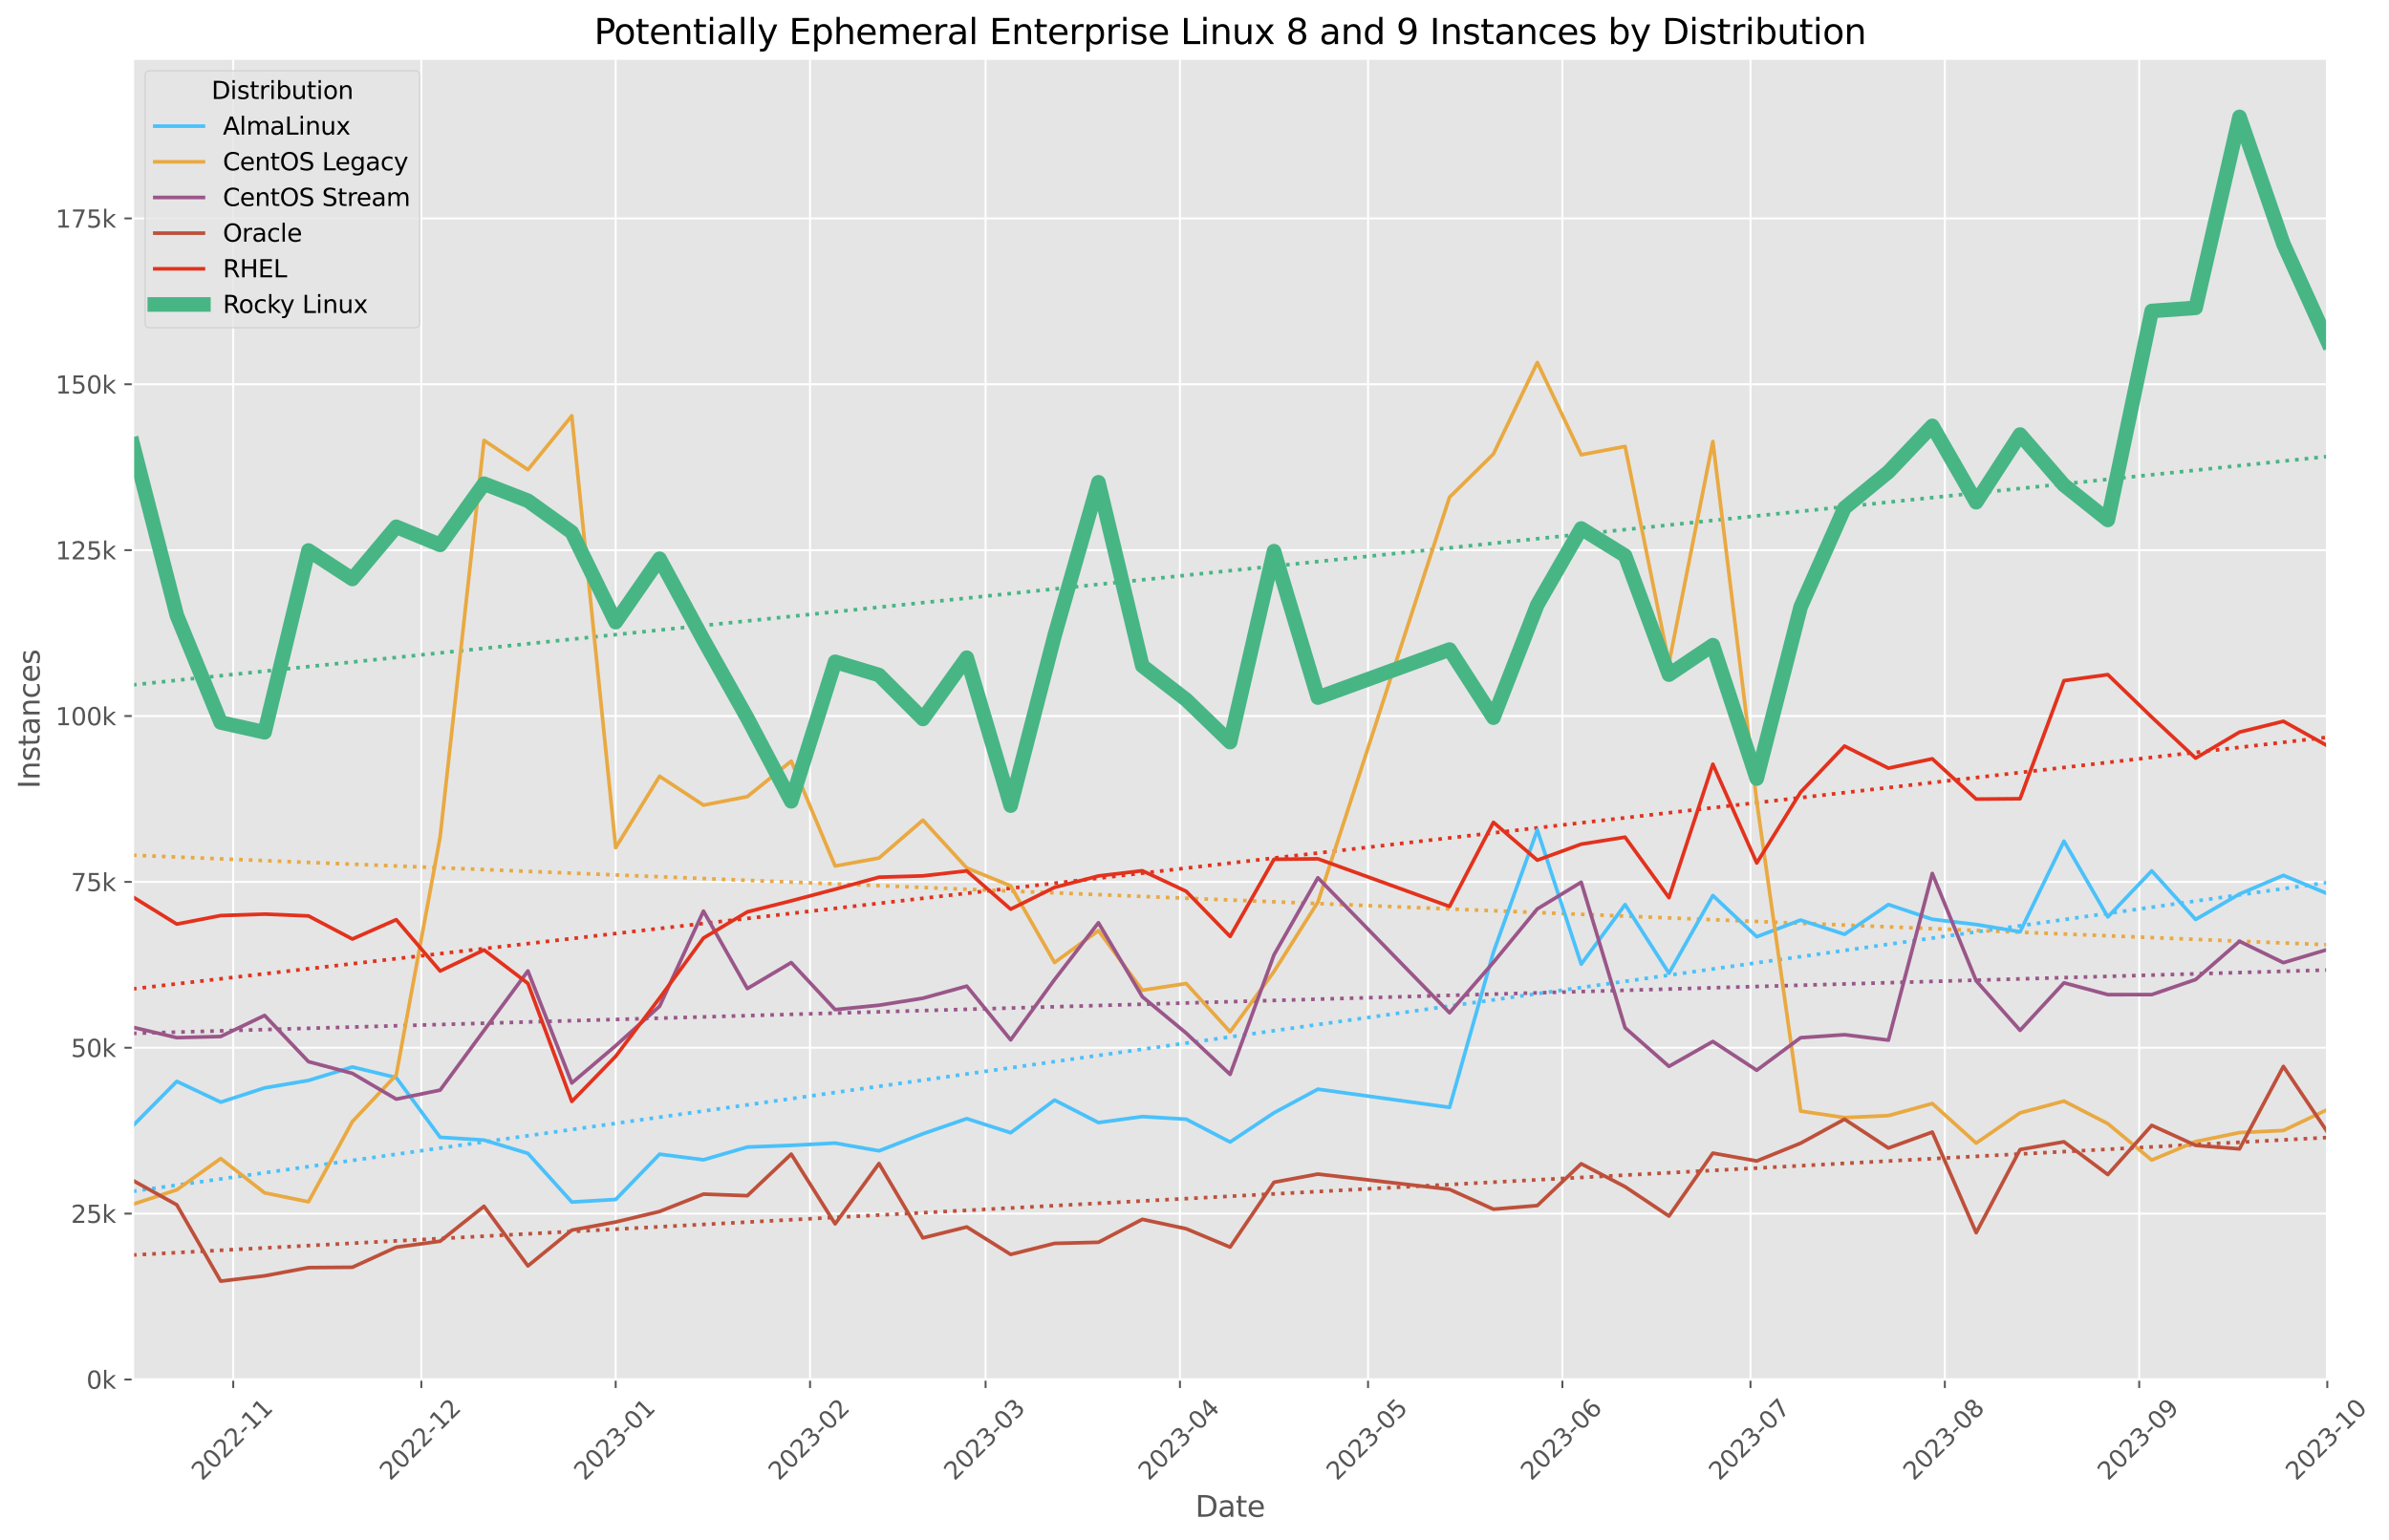 <?xml version="1.0" encoding="utf-8" standalone="no"?>
<!DOCTYPE svg PUBLIC "-//W3C//DTD SVG 1.1//EN"
  "http://www.w3.org/Graphics/SVG/1.1/DTD/svg11.dtd">
<svg xmlns:xlink="http://www.w3.org/1999/xlink" width="982.93pt" height="633.944pt" viewBox="0 0 982.93 633.944" xmlns="http://www.w3.org/2000/svg" version="1.1">
 <defs>
  <style type="text/css">*{stroke-linejoin: round; stroke-linecap: butt}</style>
 </defs>
 <g id="figure_1">
  <g id="patch_1">
   <path d="M 0 633.944 
L 982.93 633.944 
L 982.93 0 
L 0 0 
z
" style="fill: #ffffff"/>
  </g>
  <g id="axes_1">
   <g id="patch_2">
    <path d="M 54.692 567.742 
L 957.536 567.742 
L 957.536 24.142 
L 54.692 24.142 
z
" style="fill: #e5e5e5"/>
   </g>
   <g id="matplotlib.axis_1">
    <g id="xtick_1">
     <g id="line2d_1">
      <path d="M 95.965 567.742 
L 95.965 24.142 
" clip-path="url(#p469d24c48d)" style="fill: none; stroke: #ffffff; stroke-width: 0.8; stroke-linecap: square"/>
     </g>
     <g id="line2d_2">
      <defs>
       <path id="m3d92421f61" d="M 0 0 
L 0 3.5 
" style="stroke: #555555; stroke-width: 0.8"/>
      </defs>
      <g>
       <use xlink:href="#m3d92421f61" x="95.965" y="567.742" style="fill: #555555; stroke: #555555; stroke-width: 0.8"/>
      </g>
     </g>
     <g id="text_1">
      <!-- 2022-11 -->
      <g style="fill: #555555" transform="translate(83.143 609.66)rotate(-45)scale(0.1 -0.1)">
       <defs>
        <path id="DejaVuSans-32" d="M 1228 531 
L 3431 531 
L 3431 0 
L 469 0 
L 469 531 
Q 828 903 1448 1529 
Q 2069 2156 2228 2338 
Q 2531 2678 2651 2914 
Q 2772 3150 2772 3378 
Q 2772 3750 2511 3984 
Q 2250 4219 1831 4219 
Q 1534 4219 1204 4116 
Q 875 4013 500 3803 
L 500 4441 
Q 881 4594 1212 4672 
Q 1544 4750 1819 4750 
Q 2544 4750 2975 4387 
Q 3406 4025 3406 3419 
Q 3406 3131 3298 2873 
Q 3191 2616 2906 2266 
Q 2828 2175 2409 1742 
Q 1991 1309 1228 531 
z
" transform="scale(0.016)"/>
        <path id="DejaVuSans-30" d="M 2034 4250 
Q 1547 4250 1301 3770 
Q 1056 3291 1056 2328 
Q 1056 1369 1301 889 
Q 1547 409 2034 409 
Q 2525 409 2770 889 
Q 3016 1369 3016 2328 
Q 3016 3291 2770 3770 
Q 2525 4250 2034 4250 
z
M 2034 4750 
Q 2819 4750 3233 4129 
Q 3647 3509 3647 2328 
Q 3647 1150 3233 529 
Q 2819 -91 2034 -91 
Q 1250 -91 836 529 
Q 422 1150 422 2328 
Q 422 3509 836 4129 
Q 1250 4750 2034 4750 
z
" transform="scale(0.016)"/>
        <path id="DejaVuSans-2d" d="M 313 2009 
L 1997 2009 
L 1997 1497 
L 313 1497 
L 313 2009 
z
" transform="scale(0.016)"/>
        <path id="DejaVuSans-31" d="M 794 531 
L 1825 531 
L 1825 4091 
L 703 3866 
L 703 4441 
L 1819 4666 
L 2450 4666 
L 2450 531 
L 3481 531 
L 3481 0 
L 794 0 
L 794 531 
z
" transform="scale(0.016)"/>
       </defs>
       <use xlink:href="#DejaVuSans-32"/>
       <use xlink:href="#DejaVuSans-30" x="63.623"/>
       <use xlink:href="#DejaVuSans-32" x="127.246"/>
       <use xlink:href="#DejaVuSans-32" x="190.869"/>
       <use xlink:href="#DejaVuSans-2d" x="254.492"/>
       <use xlink:href="#DejaVuSans-31" x="290.576"/>
       <use xlink:href="#DejaVuSans-31" x="354.199"/>
      </g>
     </g>
    </g>
    <g id="xtick_2">
     <g id="line2d_3">
      <path d="M 173.351 567.742 
L 173.351 24.142 
" clip-path="url(#p469d24c48d)" style="fill: none; stroke: #ffffff; stroke-width: 0.8; stroke-linecap: square"/>
     </g>
     <g id="line2d_4">
      <g>
       <use xlink:href="#m3d92421f61" x="173.351" y="567.742" style="fill: #555555; stroke: #555555; stroke-width: 0.8"/>
      </g>
     </g>
     <g id="text_2">
      <!-- 2022-12 -->
      <g style="fill: #555555" transform="translate(160.53 609.66)rotate(-45)scale(0.1 -0.1)">
       <use xlink:href="#DejaVuSans-32"/>
       <use xlink:href="#DejaVuSans-30" x="63.623"/>
       <use xlink:href="#DejaVuSans-32" x="127.246"/>
       <use xlink:href="#DejaVuSans-32" x="190.869"/>
       <use xlink:href="#DejaVuSans-2d" x="254.492"/>
       <use xlink:href="#DejaVuSans-31" x="290.576"/>
       <use xlink:href="#DejaVuSans-32" x="354.199"/>
      </g>
     </g>
    </g>
    <g id="xtick_3">
     <g id="line2d_5">
      <path d="M 253.318 567.742 
L 253.318 24.142 
" clip-path="url(#p469d24c48d)" style="fill: none; stroke: #ffffff; stroke-width: 0.8; stroke-linecap: square"/>
     </g>
     <g id="line2d_6">
      <g>
       <use xlink:href="#m3d92421f61" x="253.318" y="567.742" style="fill: #555555; stroke: #555555; stroke-width: 0.8"/>
      </g>
     </g>
     <g id="text_3">
      <!-- 2023-01 -->
      <g style="fill: #555555" transform="translate(240.496 609.66)rotate(-45)scale(0.1 -0.1)">
       <defs>
        <path id="DejaVuSans-33" d="M 2597 2516 
Q 3050 2419 3304 2112 
Q 3559 1806 3559 1356 
Q 3559 666 3084 287 
Q 2609 -91 1734 -91 
Q 1441 -91 1130 -33 
Q 819 25 488 141 
L 488 750 
Q 750 597 1062 519 
Q 1375 441 1716 441 
Q 2309 441 2620 675 
Q 2931 909 2931 1356 
Q 2931 1769 2642 2001 
Q 2353 2234 1838 2234 
L 1294 2234 
L 1294 2753 
L 1863 2753 
Q 2328 2753 2575 2939 
Q 2822 3125 2822 3475 
Q 2822 3834 2567 4026 
Q 2313 4219 1838 4219 
Q 1578 4219 1281 4162 
Q 984 4106 628 3988 
L 628 4550 
Q 988 4650 1302 4700 
Q 1616 4750 1894 4750 
Q 2613 4750 3031 4423 
Q 3450 4097 3450 3541 
Q 3450 3153 3228 2886 
Q 3006 2619 2597 2516 
z
" transform="scale(0.016)"/>
       </defs>
       <use xlink:href="#DejaVuSans-32"/>
       <use xlink:href="#DejaVuSans-30" x="63.623"/>
       <use xlink:href="#DejaVuSans-32" x="127.246"/>
       <use xlink:href="#DejaVuSans-33" x="190.869"/>
       <use xlink:href="#DejaVuSans-2d" x="254.492"/>
       <use xlink:href="#DejaVuSans-30" x="290.576"/>
       <use xlink:href="#DejaVuSans-31" x="354.199"/>
      </g>
     </g>
    </g>
    <g id="xtick_4">
     <g id="line2d_7">
      <path d="M 333.284 567.742 
L 333.284 24.142 
" clip-path="url(#p469d24c48d)" style="fill: none; stroke: #ffffff; stroke-width: 0.8; stroke-linecap: square"/>
     </g>
     <g id="line2d_8">
      <g>
       <use xlink:href="#m3d92421f61" x="333.284" y="567.742" style="fill: #555555; stroke: #555555; stroke-width: 0.8"/>
      </g>
     </g>
     <g id="text_4">
      <!-- 2023-02 -->
      <g style="fill: #555555" transform="translate(320.462 609.66)rotate(-45)scale(0.1 -0.1)">
       <use xlink:href="#DejaVuSans-32"/>
       <use xlink:href="#DejaVuSans-30" x="63.623"/>
       <use xlink:href="#DejaVuSans-32" x="127.246"/>
       <use xlink:href="#DejaVuSans-33" x="190.869"/>
       <use xlink:href="#DejaVuSans-2d" x="254.492"/>
       <use xlink:href="#DejaVuSans-30" x="290.576"/>
       <use xlink:href="#DejaVuSans-32" x="354.199"/>
      </g>
     </g>
    </g>
    <g id="xtick_5">
     <g id="line2d_9">
      <path d="M 405.511 567.742 
L 405.511 24.142 
" clip-path="url(#p469d24c48d)" style="fill: none; stroke: #ffffff; stroke-width: 0.8; stroke-linecap: square"/>
     </g>
     <g id="line2d_10">
      <g>
       <use xlink:href="#m3d92421f61" x="405.511" y="567.742" style="fill: #555555; stroke: #555555; stroke-width: 0.8"/>
      </g>
     </g>
     <g id="text_5">
      <!-- 2023-03 -->
      <g style="fill: #555555" transform="translate(392.69 609.66)rotate(-45)scale(0.1 -0.1)">
       <use xlink:href="#DejaVuSans-32"/>
       <use xlink:href="#DejaVuSans-30" x="63.623"/>
       <use xlink:href="#DejaVuSans-32" x="127.246"/>
       <use xlink:href="#DejaVuSans-33" x="190.869"/>
       <use xlink:href="#DejaVuSans-2d" x="254.492"/>
       <use xlink:href="#DejaVuSans-30" x="290.576"/>
       <use xlink:href="#DejaVuSans-33" x="354.199"/>
      </g>
     </g>
    </g>
    <g id="xtick_6">
     <g id="line2d_11">
      <path d="M 485.477 567.742 
L 485.477 24.142 
" clip-path="url(#p469d24c48d)" style="fill: none; stroke: #ffffff; stroke-width: 0.8; stroke-linecap: square"/>
     </g>
     <g id="line2d_12">
      <g>
       <use xlink:href="#m3d92421f61" x="485.477" y="567.742" style="fill: #555555; stroke: #555555; stroke-width: 0.8"/>
      </g>
     </g>
     <g id="text_6">
      <!-- 2023-04 -->
      <g style="fill: #555555" transform="translate(472.656 609.66)rotate(-45)scale(0.1 -0.1)">
       <defs>
        <path id="DejaVuSans-34" d="M 2419 4116 
L 825 1625 
L 2419 1625 
L 2419 4116 
z
M 2253 4666 
L 3047 4666 
L 3047 1625 
L 3713 1625 
L 3713 1100 
L 3047 1100 
L 3047 0 
L 2419 0 
L 2419 1100 
L 313 1100 
L 313 1709 
L 2253 4666 
z
" transform="scale(0.016)"/>
       </defs>
       <use xlink:href="#DejaVuSans-32"/>
       <use xlink:href="#DejaVuSans-30" x="63.623"/>
       <use xlink:href="#DejaVuSans-32" x="127.246"/>
       <use xlink:href="#DejaVuSans-33" x="190.869"/>
       <use xlink:href="#DejaVuSans-2d" x="254.492"/>
       <use xlink:href="#DejaVuSans-30" x="290.576"/>
       <use xlink:href="#DejaVuSans-34" x="354.199"/>
      </g>
     </g>
    </g>
    <g id="xtick_7">
     <g id="line2d_13">
      <path d="M 562.864 567.742 
L 562.864 24.142 
" clip-path="url(#p469d24c48d)" style="fill: none; stroke: #ffffff; stroke-width: 0.8; stroke-linecap: square"/>
     </g>
     <g id="line2d_14">
      <g>
       <use xlink:href="#m3d92421f61" x="562.864" y="567.742" style="fill: #555555; stroke: #555555; stroke-width: 0.8"/>
      </g>
     </g>
     <g id="text_7">
      <!-- 2023-05 -->
      <g style="fill: #555555" transform="translate(550.043 609.66)rotate(-45)scale(0.1 -0.1)">
       <defs>
        <path id="DejaVuSans-35" d="M 691 4666 
L 3169 4666 
L 3169 4134 
L 1269 4134 
L 1269 2991 
Q 1406 3038 1543 3061 
Q 1681 3084 1819 3084 
Q 2600 3084 3056 2656 
Q 3513 2228 3513 1497 
Q 3513 744 3044 326 
Q 2575 -91 1722 -91 
Q 1428 -91 1123 -41 
Q 819 9 494 109 
L 494 744 
Q 775 591 1075 516 
Q 1375 441 1709 441 
Q 2250 441 2565 725 
Q 2881 1009 2881 1497 
Q 2881 1984 2565 2268 
Q 2250 2553 1709 2553 
Q 1456 2553 1204 2497 
Q 953 2441 691 2322 
L 691 4666 
z
" transform="scale(0.016)"/>
       </defs>
       <use xlink:href="#DejaVuSans-32"/>
       <use xlink:href="#DejaVuSans-30" x="63.623"/>
       <use xlink:href="#DejaVuSans-32" x="127.246"/>
       <use xlink:href="#DejaVuSans-33" x="190.869"/>
       <use xlink:href="#DejaVuSans-2d" x="254.492"/>
       <use xlink:href="#DejaVuSans-30" x="290.576"/>
       <use xlink:href="#DejaVuSans-35" x="354.199"/>
      </g>
     </g>
    </g>
    <g id="xtick_8">
     <g id="line2d_15">
      <path d="M 642.83 567.742 
L 642.83 24.142 
" clip-path="url(#p469d24c48d)" style="fill: none; stroke: #ffffff; stroke-width: 0.8; stroke-linecap: square"/>
     </g>
     <g id="line2d_16">
      <g>
       <use xlink:href="#m3d92421f61" x="642.83" y="567.742" style="fill: #555555; stroke: #555555; stroke-width: 0.8"/>
      </g>
     </g>
     <g id="text_8">
      <!-- 2023-06 -->
      <g style="fill: #555555" transform="translate(630.009 609.66)rotate(-45)scale(0.1 -0.1)">
       <defs>
        <path id="DejaVuSans-36" d="M 2113 2584 
Q 1688 2584 1439 2293 
Q 1191 2003 1191 1497 
Q 1191 994 1439 701 
Q 1688 409 2113 409 
Q 2538 409 2786 701 
Q 3034 994 3034 1497 
Q 3034 2003 2786 2293 
Q 2538 2584 2113 2584 
z
M 3366 4563 
L 3366 3988 
Q 3128 4100 2886 4159 
Q 2644 4219 2406 4219 
Q 1781 4219 1451 3797 
Q 1122 3375 1075 2522 
Q 1259 2794 1537 2939 
Q 1816 3084 2150 3084 
Q 2853 3084 3261 2657 
Q 3669 2231 3669 1497 
Q 3669 778 3244 343 
Q 2819 -91 2113 -91 
Q 1303 -91 875 529 
Q 447 1150 447 2328 
Q 447 3434 972 4092 
Q 1497 4750 2381 4750 
Q 2619 4750 2861 4703 
Q 3103 4656 3366 4563 
z
" transform="scale(0.016)"/>
       </defs>
       <use xlink:href="#DejaVuSans-32"/>
       <use xlink:href="#DejaVuSans-30" x="63.623"/>
       <use xlink:href="#DejaVuSans-32" x="127.246"/>
       <use xlink:href="#DejaVuSans-33" x="190.869"/>
       <use xlink:href="#DejaVuSans-2d" x="254.492"/>
       <use xlink:href="#DejaVuSans-30" x="290.576"/>
       <use xlink:href="#DejaVuSans-36" x="354.199"/>
      </g>
     </g>
    </g>
    <g id="xtick_9">
     <g id="line2d_17">
      <path d="M 720.217 567.742 
L 720.217 24.142 
" clip-path="url(#p469d24c48d)" style="fill: none; stroke: #ffffff; stroke-width: 0.8; stroke-linecap: square"/>
     </g>
     <g id="line2d_18">
      <g>
       <use xlink:href="#m3d92421f61" x="720.217" y="567.742" style="fill: #555555; stroke: #555555; stroke-width: 0.8"/>
      </g>
     </g>
     <g id="text_9">
      <!-- 2023-07 -->
      <g style="fill: #555555" transform="translate(707.396 609.66)rotate(-45)scale(0.1 -0.1)">
       <defs>
        <path id="DejaVuSans-37" d="M 525 4666 
L 3525 4666 
L 3525 4397 
L 1831 0 
L 1172 0 
L 2766 4134 
L 525 4134 
L 525 4666 
z
" transform="scale(0.016)"/>
       </defs>
       <use xlink:href="#DejaVuSans-32"/>
       <use xlink:href="#DejaVuSans-30" x="63.623"/>
       <use xlink:href="#DejaVuSans-32" x="127.246"/>
       <use xlink:href="#DejaVuSans-33" x="190.869"/>
       <use xlink:href="#DejaVuSans-2d" x="254.492"/>
       <use xlink:href="#DejaVuSans-30" x="290.576"/>
       <use xlink:href="#DejaVuSans-37" x="354.199"/>
      </g>
     </g>
    </g>
    <g id="xtick_10">
     <g id="line2d_19">
      <path d="M 800.183 567.742 
L 800.183 24.142 
" clip-path="url(#p469d24c48d)" style="fill: none; stroke: #ffffff; stroke-width: 0.8; stroke-linecap: square"/>
     </g>
     <g id="line2d_20">
      <g>
       <use xlink:href="#m3d92421f61" x="800.183" y="567.742" style="fill: #555555; stroke: #555555; stroke-width: 0.8"/>
      </g>
     </g>
     <g id="text_10">
      <!-- 2023-08 -->
      <g style="fill: #555555" transform="translate(787.362 609.66)rotate(-45)scale(0.1 -0.1)">
       <defs>
        <path id="DejaVuSans-38" d="M 2034 2216 
Q 1584 2216 1326 1975 
Q 1069 1734 1069 1313 
Q 1069 891 1326 650 
Q 1584 409 2034 409 
Q 2484 409 2743 651 
Q 3003 894 3003 1313 
Q 3003 1734 2745 1975 
Q 2488 2216 2034 2216 
z
M 1403 2484 
Q 997 2584 770 2862 
Q 544 3141 544 3541 
Q 544 4100 942 4425 
Q 1341 4750 2034 4750 
Q 2731 4750 3128 4425 
Q 3525 4100 3525 3541 
Q 3525 3141 3298 2862 
Q 3072 2584 2669 2484 
Q 3125 2378 3379 2068 
Q 3634 1759 3634 1313 
Q 3634 634 3220 271 
Q 2806 -91 2034 -91 
Q 1263 -91 848 271 
Q 434 634 434 1313 
Q 434 1759 690 2068 
Q 947 2378 1403 2484 
z
M 1172 3481 
Q 1172 3119 1398 2916 
Q 1625 2713 2034 2713 
Q 2441 2713 2670 2916 
Q 2900 3119 2900 3481 
Q 2900 3844 2670 4047 
Q 2441 4250 2034 4250 
Q 1625 4250 1398 4047 
Q 1172 3844 1172 3481 
z
" transform="scale(0.016)"/>
       </defs>
       <use xlink:href="#DejaVuSans-32"/>
       <use xlink:href="#DejaVuSans-30" x="63.623"/>
       <use xlink:href="#DejaVuSans-32" x="127.246"/>
       <use xlink:href="#DejaVuSans-33" x="190.869"/>
       <use xlink:href="#DejaVuSans-2d" x="254.492"/>
       <use xlink:href="#DejaVuSans-30" x="290.576"/>
       <use xlink:href="#DejaVuSans-38" x="354.199"/>
      </g>
     </g>
    </g>
    <g id="xtick_11">
     <g id="line2d_21">
      <path d="M 880.149 567.742 
L 880.149 24.142 
" clip-path="url(#p469d24c48d)" style="fill: none; stroke: #ffffff; stroke-width: 0.8; stroke-linecap: square"/>
     </g>
     <g id="line2d_22">
      <g>
       <use xlink:href="#m3d92421f61" x="880.149" y="567.742" style="fill: #555555; stroke: #555555; stroke-width: 0.8"/>
      </g>
     </g>
     <g id="text_11">
      <!-- 2023-09 -->
      <g style="fill: #555555" transform="translate(867.328 609.66)rotate(-45)scale(0.1 -0.1)">
       <defs>
        <path id="DejaVuSans-39" d="M 703 97 
L 703 672 
Q 941 559 1184 500 
Q 1428 441 1663 441 
Q 2288 441 2617 861 
Q 2947 1281 2994 2138 
Q 2813 1869 2534 1725 
Q 2256 1581 1919 1581 
Q 1219 1581 811 2004 
Q 403 2428 403 3163 
Q 403 3881 828 4315 
Q 1253 4750 1959 4750 
Q 2769 4750 3195 4129 
Q 3622 3509 3622 2328 
Q 3622 1225 3098 567 
Q 2575 -91 1691 -91 
Q 1453 -91 1209 -44 
Q 966 3 703 97 
z
M 1959 2075 
Q 2384 2075 2632 2365 
Q 2881 2656 2881 3163 
Q 2881 3666 2632 3958 
Q 2384 4250 1959 4250 
Q 1534 4250 1286 3958 
Q 1038 3666 1038 3163 
Q 1038 2656 1286 2365 
Q 1534 2075 1959 2075 
z
" transform="scale(0.016)"/>
       </defs>
       <use xlink:href="#DejaVuSans-32"/>
       <use xlink:href="#DejaVuSans-30" x="63.623"/>
       <use xlink:href="#DejaVuSans-32" x="127.246"/>
       <use xlink:href="#DejaVuSans-33" x="190.869"/>
       <use xlink:href="#DejaVuSans-2d" x="254.492"/>
       <use xlink:href="#DejaVuSans-30" x="290.576"/>
       <use xlink:href="#DejaVuSans-39" x="354.199"/>
      </g>
     </g>
    </g>
    <g id="xtick_12">
     <g id="line2d_23">
      <path d="M 957.536 567.742 
L 957.536 24.142 
" clip-path="url(#p469d24c48d)" style="fill: none; stroke: #ffffff; stroke-width: 0.8; stroke-linecap: square"/>
     </g>
     <g id="line2d_24">
      <g>
       <use xlink:href="#m3d92421f61" x="957.536" y="567.742" style="fill: #555555; stroke: #555555; stroke-width: 0.8"/>
      </g>
     </g>
     <g id="text_12">
      <!-- 2023-10 -->
      <g style="fill: #555555" transform="translate(944.715 609.66)rotate(-45)scale(0.1 -0.1)">
       <use xlink:href="#DejaVuSans-32"/>
       <use xlink:href="#DejaVuSans-30" x="63.623"/>
       <use xlink:href="#DejaVuSans-32" x="127.246"/>
       <use xlink:href="#DejaVuSans-33" x="190.869"/>
       <use xlink:href="#DejaVuSans-2d" x="254.492"/>
       <use xlink:href="#DejaVuSans-31" x="290.576"/>
       <use xlink:href="#DejaVuSans-30" x="354.199"/>
      </g>
     </g>
    </g>
    <g id="text_13">
     <!-- Date -->
     <g style="fill: #555555" transform="translate(491.773 624.248)scale(0.12 -0.12)">
      <defs>
       <path id="DejaVuSans-44" d="M 1259 4147 
L 1259 519 
L 2022 519 
Q 2988 519 3436 956 
Q 3884 1394 3884 2338 
Q 3884 3275 3436 3711 
Q 2988 4147 2022 4147 
L 1259 4147 
z
M 628 4666 
L 1925 4666 
Q 3281 4666 3915 4102 
Q 4550 3538 4550 2338 
Q 4550 1131 3912 565 
Q 3275 0 1925 0 
L 628 0 
L 628 4666 
z
" transform="scale(0.016)"/>
       <path id="DejaVuSans-61" d="M 2194 1759 
Q 1497 1759 1228 1600 
Q 959 1441 959 1056 
Q 959 750 1161 570 
Q 1363 391 1709 391 
Q 2188 391 2477 730 
Q 2766 1069 2766 1631 
L 2766 1759 
L 2194 1759 
z
M 3341 1997 
L 3341 0 
L 2766 0 
L 2766 531 
Q 2569 213 2275 61 
Q 1981 -91 1556 -91 
Q 1019 -91 701 211 
Q 384 513 384 1019 
Q 384 1609 779 1909 
Q 1175 2209 1959 2209 
L 2766 2209 
L 2766 2266 
Q 2766 2663 2505 2880 
Q 2244 3097 1772 3097 
Q 1472 3097 1187 3025 
Q 903 2953 641 2809 
L 641 3341 
Q 956 3463 1253 3523 
Q 1550 3584 1831 3584 
Q 2591 3584 2966 3190 
Q 3341 2797 3341 1997 
z
" transform="scale(0.016)"/>
       <path id="DejaVuSans-74" d="M 1172 4494 
L 1172 3500 
L 2356 3500 
L 2356 3053 
L 1172 3053 
L 1172 1153 
Q 1172 725 1289 603 
Q 1406 481 1766 481 
L 2356 481 
L 2356 0 
L 1766 0 
Q 1100 0 847 248 
Q 594 497 594 1153 
L 594 3053 
L 172 3053 
L 172 3500 
L 594 3500 
L 594 4494 
L 1172 4494 
z
" transform="scale(0.016)"/>
       <path id="DejaVuSans-65" d="M 3597 1894 
L 3597 1613 
L 953 1613 
Q 991 1019 1311 708 
Q 1631 397 2203 397 
Q 2534 397 2845 478 
Q 3156 559 3463 722 
L 3463 178 
Q 3153 47 2828 -22 
Q 2503 -91 2169 -91 
Q 1331 -91 842 396 
Q 353 884 353 1716 
Q 353 2575 817 3079 
Q 1281 3584 2069 3584 
Q 2775 3584 3186 3129 
Q 3597 2675 3597 1894 
z
M 3022 2063 
Q 3016 2534 2758 2815 
Q 2500 3097 2075 3097 
Q 1594 3097 1305 2825 
Q 1016 2553 972 2059 
L 3022 2063 
z
" transform="scale(0.016)"/>
      </defs>
      <use xlink:href="#DejaVuSans-44"/>
      <use xlink:href="#DejaVuSans-61" x="77.002"/>
      <use xlink:href="#DejaVuSans-74" x="138.281"/>
      <use xlink:href="#DejaVuSans-65" x="177.49"/>
     </g>
    </g>
   </g>
   <g id="matplotlib.axis_2">
    <g id="ytick_1">
     <g id="line2d_25">
      <path d="M 54.692 567.742 
L 957.536 567.742 
" clip-path="url(#p469d24c48d)" style="fill: none; stroke: #ffffff; stroke-width: 0.8; stroke-linecap: square"/>
     </g>
     <g id="line2d_26">
      <defs>
       <path id="med4627b920" d="M 0 0 
L -3.5 0 
" style="stroke: #555555; stroke-width: 0.8"/>
      </defs>
      <g>
       <use xlink:href="#med4627b920" x="54.692" y="567.742" style="fill: #555555; stroke: #555555; stroke-width: 0.8"/>
      </g>
     </g>
     <g id="text_14">
      <!-- 0k -->
      <g style="fill: #555555" transform="translate(35.539 571.541)scale(0.1 -0.1)">
       <defs>
        <path id="DejaVuSans-6b" d="M 581 4863 
L 1159 4863 
L 1159 1991 
L 2875 3500 
L 3609 3500 
L 1753 1863 
L 3688 0 
L 2938 0 
L 1159 1709 
L 1159 0 
L 581 0 
L 581 4863 
z
" transform="scale(0.016)"/>
       </defs>
       <use xlink:href="#DejaVuSans-30"/>
       <use xlink:href="#DejaVuSans-6b" x="63.623"/>
      </g>
     </g>
    </g>
    <g id="ytick_2">
     <g id="line2d_27">
      <path d="M 54.692 499.476 
L 957.536 499.476 
" clip-path="url(#p469d24c48d)" style="fill: none; stroke: #ffffff; stroke-width: 0.8; stroke-linecap: square"/>
     </g>
     <g id="line2d_28">
      <g>
       <use xlink:href="#med4627b920" x="54.692" y="499.476" style="fill: #555555; stroke: #555555; stroke-width: 0.8"/>
      </g>
     </g>
     <g id="text_15">
      <!-- 25k -->
      <g style="fill: #555555" transform="translate(29.176 503.276)scale(0.1 -0.1)">
       <use xlink:href="#DejaVuSans-32"/>
       <use xlink:href="#DejaVuSans-35" x="63.623"/>
       <use xlink:href="#DejaVuSans-6b" x="127.246"/>
      </g>
     </g>
    </g>
    <g id="ytick_3">
     <g id="line2d_29">
      <path d="M 54.692 431.211 
L 957.536 431.211 
" clip-path="url(#p469d24c48d)" style="fill: none; stroke: #ffffff; stroke-width: 0.8; stroke-linecap: square"/>
     </g>
     <g id="line2d_30">
      <g>
       <use xlink:href="#med4627b920" x="54.692" y="431.211" style="fill: #555555; stroke: #555555; stroke-width: 0.8"/>
      </g>
     </g>
     <g id="text_16">
      <!-- 50k -->
      <g style="fill: #555555" transform="translate(29.176 435.01)scale(0.1 -0.1)">
       <use xlink:href="#DejaVuSans-35"/>
       <use xlink:href="#DejaVuSans-30" x="63.623"/>
       <use xlink:href="#DejaVuSans-6b" x="127.246"/>
      </g>
     </g>
    </g>
    <g id="ytick_4">
     <g id="line2d_31">
      <path d="M 54.692 362.945 
L 957.536 362.945 
" clip-path="url(#p469d24c48d)" style="fill: none; stroke: #ffffff; stroke-width: 0.8; stroke-linecap: square"/>
     </g>
     <g id="line2d_32">
      <g>
       <use xlink:href="#med4627b920" x="54.692" y="362.945" style="fill: #555555; stroke: #555555; stroke-width: 0.8"/>
      </g>
     </g>
     <g id="text_17">
      <!-- 75k -->
      <g style="fill: #555555" transform="translate(29.176 366.745)scale(0.1 -0.1)">
       <use xlink:href="#DejaVuSans-37"/>
       <use xlink:href="#DejaVuSans-35" x="63.623"/>
       <use xlink:href="#DejaVuSans-6b" x="127.246"/>
      </g>
     </g>
    </g>
    <g id="ytick_5">
     <g id="line2d_33">
      <path d="M 54.692 294.68 
L 957.536 294.68 
" clip-path="url(#p469d24c48d)" style="fill: none; stroke: #ffffff; stroke-width: 0.8; stroke-linecap: square"/>
     </g>
     <g id="line2d_34">
      <g>
       <use xlink:href="#med4627b920" x="54.692" y="294.68" style="fill: #555555; stroke: #555555; stroke-width: 0.8"/>
      </g>
     </g>
     <g id="text_18">
      <!-- 100k -->
      <g style="fill: #555555" transform="translate(22.814 298.479)scale(0.1 -0.1)">
       <use xlink:href="#DejaVuSans-31"/>
       <use xlink:href="#DejaVuSans-30" x="63.623"/>
       <use xlink:href="#DejaVuSans-30" x="127.246"/>
       <use xlink:href="#DejaVuSans-6b" x="190.869"/>
      </g>
     </g>
    </g>
    <g id="ytick_6">
     <g id="line2d_35">
      <path d="M 54.692 226.415 
L 957.536 226.415 
" clip-path="url(#p469d24c48d)" style="fill: none; stroke: #ffffff; stroke-width: 0.8; stroke-linecap: square"/>
     </g>
     <g id="line2d_36">
      <g>
       <use xlink:href="#med4627b920" x="54.692" y="226.415" style="fill: #555555; stroke: #555555; stroke-width: 0.8"/>
      </g>
     </g>
     <g id="text_19">
      <!-- 125k -->
      <g style="fill: #555555" transform="translate(22.814 230.214)scale(0.1 -0.1)">
       <use xlink:href="#DejaVuSans-31"/>
       <use xlink:href="#DejaVuSans-32" x="63.623"/>
       <use xlink:href="#DejaVuSans-35" x="127.246"/>
       <use xlink:href="#DejaVuSans-6b" x="190.869"/>
      </g>
     </g>
    </g>
    <g id="ytick_7">
     <g id="line2d_37">
      <path d="M 54.692 158.149 
L 957.536 158.149 
" clip-path="url(#p469d24c48d)" style="fill: none; stroke: #ffffff; stroke-width: 0.8; stroke-linecap: square"/>
     </g>
     <g id="line2d_38">
      <g>
       <use xlink:href="#med4627b920" x="54.692" y="158.149" style="fill: #555555; stroke: #555555; stroke-width: 0.8"/>
      </g>
     </g>
     <g id="text_20">
      <!-- 150k -->
      <g style="fill: #555555" transform="translate(22.814 161.948)scale(0.1 -0.1)">
       <use xlink:href="#DejaVuSans-31"/>
       <use xlink:href="#DejaVuSans-35" x="63.623"/>
       <use xlink:href="#DejaVuSans-30" x="127.246"/>
       <use xlink:href="#DejaVuSans-6b" x="190.869"/>
      </g>
     </g>
    </g>
    <g id="ytick_8">
     <g id="line2d_39">
      <path d="M 54.692 89.884 
L 957.536 89.884 
" clip-path="url(#p469d24c48d)" style="fill: none; stroke: #ffffff; stroke-width: 0.8; stroke-linecap: square"/>
     </g>
     <g id="line2d_40">
      <g>
       <use xlink:href="#med4627b920" x="54.692" y="89.884" style="fill: #555555; stroke: #555555; stroke-width: 0.8"/>
      </g>
     </g>
     <g id="text_21">
      <!-- 175k -->
      <g style="fill: #555555" transform="translate(22.814 93.683)scale(0.1 -0.1)">
       <use xlink:href="#DejaVuSans-31"/>
       <use xlink:href="#DejaVuSans-37" x="63.623"/>
       <use xlink:href="#DejaVuSans-35" x="127.246"/>
       <use xlink:href="#DejaVuSans-6b" x="190.869"/>
      </g>
     </g>
    </g>
    <g id="text_22">
     <!-- Instances -->
     <g style="fill: #555555" transform="translate(16.318 324.588)rotate(-90)scale(0.12 -0.12)">
      <defs>
       <path id="DejaVuSans-49" d="M 628 4666 
L 1259 4666 
L 1259 0 
L 628 0 
L 628 4666 
z
" transform="scale(0.016)"/>
       <path id="DejaVuSans-6e" d="M 3513 2113 
L 3513 0 
L 2938 0 
L 2938 2094 
Q 2938 2591 2744 2837 
Q 2550 3084 2163 3084 
Q 1697 3084 1428 2787 
Q 1159 2491 1159 1978 
L 1159 0 
L 581 0 
L 581 3500 
L 1159 3500 
L 1159 2956 
Q 1366 3272 1645 3428 
Q 1925 3584 2291 3584 
Q 2894 3584 3203 3211 
Q 3513 2838 3513 2113 
z
" transform="scale(0.016)"/>
       <path id="DejaVuSans-73" d="M 2834 3397 
L 2834 2853 
Q 2591 2978 2328 3040 
Q 2066 3103 1784 3103 
Q 1356 3103 1142 2972 
Q 928 2841 928 2578 
Q 928 2378 1081 2264 
Q 1234 2150 1697 2047 
L 1894 2003 
Q 2506 1872 2764 1633 
Q 3022 1394 3022 966 
Q 3022 478 2636 193 
Q 2250 -91 1575 -91 
Q 1294 -91 989 -36 
Q 684 19 347 128 
L 347 722 
Q 666 556 975 473 
Q 1284 391 1588 391 
Q 1994 391 2212 530 
Q 2431 669 2431 922 
Q 2431 1156 2273 1281 
Q 2116 1406 1581 1522 
L 1381 1569 
Q 847 1681 609 1914 
Q 372 2147 372 2553 
Q 372 3047 722 3315 
Q 1072 3584 1716 3584 
Q 2034 3584 2315 3537 
Q 2597 3491 2834 3397 
z
" transform="scale(0.016)"/>
       <path id="DejaVuSans-63" d="M 3122 3366 
L 3122 2828 
Q 2878 2963 2633 3030 
Q 2388 3097 2138 3097 
Q 1578 3097 1268 2742 
Q 959 2388 959 1747 
Q 959 1106 1268 751 
Q 1578 397 2138 397 
Q 2388 397 2633 464 
Q 2878 531 3122 666 
L 3122 134 
Q 2881 22 2623 -34 
Q 2366 -91 2075 -91 
Q 1284 -91 818 406 
Q 353 903 353 1747 
Q 353 2603 823 3093 
Q 1294 3584 2113 3584 
Q 2378 3584 2631 3529 
Q 2884 3475 3122 3366 
z
" transform="scale(0.016)"/>
      </defs>
      <use xlink:href="#DejaVuSans-49"/>
      <use xlink:href="#DejaVuSans-6e" x="29.492"/>
      <use xlink:href="#DejaVuSans-73" x="92.871"/>
      <use xlink:href="#DejaVuSans-74" x="144.971"/>
      <use xlink:href="#DejaVuSans-61" x="184.18"/>
      <use xlink:href="#DejaVuSans-6e" x="245.459"/>
      <use xlink:href="#DejaVuSans-63" x="308.838"/>
      <use xlink:href="#DejaVuSans-65" x="363.818"/>
      <use xlink:href="#DejaVuSans-73" x="425.342"/>
     </g>
    </g>
   </g>
   <g id="line2d_41">
    <path d="M 54.692 490.288 
L 63.812 489.004 
L 72.931 487.721 
L 82.051 486.437 
L 91.17 485.153 
L 100.29 483.87 
L 109.41 482.586 
L 118.529 481.302 
L 127.649 480.019 
L 136.769 478.735 
L 145.888 477.451 
L 155.008 476.168 
L 164.128 474.884 
L 173.247 473.6 
L 182.367 472.317 
L 191.486 471.033 
L 200.606 469.75 
L 209.726 468.466 
L 218.845 467.182 
L 227.965 465.899 
L 237.085 464.615 
L 246.204 463.331 
L 255.324 462.048 
L 264.444 460.764 
L 273.563 459.48 
L 282.683 458.197 
L 291.802 456.913 
L 300.922 455.629 
L 310.042 454.346 
L 319.161 453.062 
L 328.281 451.778 
L 337.401 450.495 
L 346.52 449.211 
L 355.64 447.928 
L 364.76 446.644 
L 373.879 445.36 
L 382.999 444.077 
L 392.118 442.793 
L 401.238 441.509 
L 410.358 440.226 
L 419.477 438.942 
L 428.597 437.658 
L 437.717 436.375 
L 446.836 435.091 
L 455.956 433.807 
L 465.076 432.524 
L 474.195 431.24 
L 483.315 429.956 
L 492.434 428.673 
L 501.554 427.389 
L 510.674 426.106 
L 519.793 424.822 
L 528.913 423.538 
L 538.033 422.255 
L 547.152 420.971 
L 556.272 419.687 
L 565.392 418.404 
L 574.511 417.12 
L 583.631 415.836 
L 592.75 414.553 
L 601.87 413.269 
L 610.99 411.985 
L 620.109 410.702 
L 629.229 409.418 
L 638.349 408.134 
L 647.468 406.851 
L 656.588 405.567 
L 665.708 404.284 
L 674.827 403 
L 683.947 401.716 
L 693.066 400.433 
L 702.186 399.149 
L 711.306 397.865 
L 720.425 396.582 
L 729.545 395.298 
L 738.665 394.014 
L 747.784 392.731 
L 756.904 391.447 
L 766.024 390.163 
L 775.143 388.88 
L 784.263 387.596 
L 793.382 386.312 
L 802.502 385.029 
L 811.622 383.745 
L 820.741 382.461 
L 829.861 381.178 
L 838.981 379.894 
L 848.1 378.611 
L 857.22 377.327 
L 866.34 376.043 
L 875.459 374.76 
L 884.579 373.476 
L 893.698 372.192 
L 902.818 370.909 
L 911.938 369.625 
L 921.057 368.341 
L 930.177 367.058 
L 939.297 365.774 
L 948.416 364.49 
L 957.536 363.207 
" clip-path="url(#p469d24c48d)" style="fill: none; stroke-dasharray: 1.5,2.475; stroke-dashoffset: 0; stroke: #4ac1fa; stroke-width: 1.5"/>
   </g>
   <g id="line2d_42">
    <path d="M 54.692 351.983 
L 63.812 352.355 
L 72.931 352.727 
L 82.051 353.099 
L 91.17 353.471 
L 100.29 353.843 
L 109.41 354.215 
L 118.529 354.587 
L 127.649 354.959 
L 136.769 355.331 
L 145.888 355.704 
L 155.008 356.076 
L 164.128 356.448 
L 173.247 356.82 
L 182.367 357.192 
L 191.486 357.564 
L 200.606 357.936 
L 209.726 358.308 
L 218.845 358.68 
L 227.965 359.052 
L 237.085 359.424 
L 246.204 359.796 
L 255.324 360.169 
L 264.444 360.541 
L 273.563 360.913 
L 282.683 361.285 
L 291.802 361.657 
L 300.922 362.029 
L 310.042 362.401 
L 319.161 362.773 
L 328.281 363.145 
L 337.401 363.517 
L 346.52 363.889 
L 355.64 364.261 
L 364.76 364.634 
L 373.879 365.006 
L 382.999 365.378 
L 392.118 365.75 
L 401.238 366.122 
L 410.358 366.494 
L 419.477 366.866 
L 428.597 367.238 
L 437.717 367.61 
L 446.836 367.982 
L 455.956 368.354 
L 465.076 368.726 
L 474.195 369.098 
L 483.315 369.471 
L 492.434 369.843 
L 501.554 370.215 
L 510.674 370.587 
L 519.793 370.959 
L 528.913 371.331 
L 538.033 371.703 
L 547.152 372.075 
L 556.272 372.447 
L 565.392 372.819 
L 574.511 373.191 
L 583.631 373.563 
L 592.75 373.936 
L 601.87 374.308 
L 610.99 374.68 
L 620.109 375.052 
L 629.229 375.424 
L 638.349 375.796 
L 647.468 376.168 
L 656.588 376.54 
L 665.708 376.912 
L 674.827 377.284 
L 683.947 377.656 
L 693.066 378.028 
L 702.186 378.401 
L 711.306 378.773 
L 720.425 379.145 
L 729.545 379.517 
L 738.665 379.889 
L 747.784 380.261 
L 756.904 380.633 
L 766.024 381.005 
L 775.143 381.377 
L 784.263 381.749 
L 793.382 382.121 
L 802.502 382.493 
L 811.622 382.866 
L 820.741 383.238 
L 829.861 383.61 
L 838.981 383.982 
L 848.1 384.354 
L 857.22 384.726 
L 866.34 385.098 
L 875.459 385.47 
L 884.579 385.842 
L 893.698 386.214 
L 902.818 386.586 
L 911.938 386.958 
L 921.057 387.331 
L 930.177 387.703 
L 939.297 388.075 
L 948.416 388.447 
L 957.536 388.819 
" clip-path="url(#p469d24c48d)" style="fill: none; stroke-dasharray: 1.5,2.475; stroke-dashoffset: 0; stroke: #e9a942; stroke-width: 1.5"/>
   </g>
   <g id="line2d_43">
    <path d="M 54.692 425.292 
L 63.812 425.028 
L 72.931 424.765 
L 82.051 424.502 
L 91.17 424.238 
L 100.29 423.975 
L 109.41 423.712 
L 118.529 423.448 
L 127.649 423.185 
L 136.769 422.922 
L 145.888 422.658 
L 155.008 422.395 
L 164.128 422.132 
L 173.247 421.868 
L 182.367 421.605 
L 191.486 421.342 
L 200.606 421.078 
L 209.726 420.815 
L 218.845 420.552 
L 227.965 420.288 
L 237.085 420.025 
L 246.204 419.762 
L 255.324 419.498 
L 264.444 419.235 
L 273.563 418.972 
L 282.683 418.708 
L 291.802 418.445 
L 300.922 418.182 
L 310.042 417.918 
L 319.161 417.655 
L 328.281 417.392 
L 337.401 417.128 
L 346.52 416.865 
L 355.64 416.602 
L 364.76 416.338 
L 373.879 416.075 
L 382.999 415.812 
L 392.118 415.548 
L 401.238 415.285 
L 410.358 415.022 
L 419.477 414.758 
L 428.597 414.495 
L 437.717 414.232 
L 446.836 413.968 
L 455.956 413.705 
L 465.076 413.442 
L 474.195 413.178 
L 483.315 412.915 
L 492.434 412.652 
L 501.554 412.388 
L 510.674 412.125 
L 519.793 411.862 
L 528.913 411.598 
L 538.033 411.335 
L 547.152 411.072 
L 556.272 410.808 
L 565.392 410.545 
L 574.511 410.282 
L 583.631 410.018 
L 592.75 409.755 
L 601.87 409.492 
L 610.99 409.228 
L 620.109 408.965 
L 629.229 408.702 
L 638.349 408.438 
L 647.468 408.175 
L 656.588 407.912 
L 665.708 407.648 
L 674.827 407.385 
L 683.947 407.122 
L 693.066 406.858 
L 702.186 406.595 
L 711.306 406.331 
L 720.425 406.068 
L 729.545 405.805 
L 738.665 405.541 
L 747.784 405.278 
L 756.904 405.015 
L 766.024 404.751 
L 775.143 404.488 
L 784.263 404.225 
L 793.382 403.961 
L 802.502 403.698 
L 811.622 403.435 
L 820.741 403.171 
L 829.861 402.908 
L 838.981 402.645 
L 848.1 402.381 
L 857.22 402.118 
L 866.34 401.855 
L 875.459 401.591 
L 884.579 401.328 
L 893.698 401.065 
L 902.818 400.801 
L 911.938 400.538 
L 921.057 400.275 
L 930.177 400.011 
L 939.297 399.748 
L 948.416 399.485 
L 957.536 399.221 
" clip-path="url(#p469d24c48d)" style="fill: none; stroke-dasharray: 1.5,2.475; stroke-dashoffset: 0; stroke: #9a5689; stroke-width: 1.5"/>
   </g>
   <g id="line2d_44">
    <path d="M 54.692 516.492 
L 63.812 516.004 
L 72.931 515.516 
L 82.051 515.028 
L 91.17 514.54 
L 100.29 514.051 
L 109.41 513.563 
L 118.529 513.075 
L 127.649 512.587 
L 136.769 512.099 
L 145.888 511.61 
L 155.008 511.122 
L 164.128 510.634 
L 173.247 510.146 
L 182.367 509.657 
L 191.486 509.169 
L 200.606 508.681 
L 209.726 508.193 
L 218.845 507.705 
L 227.965 507.216 
L 237.085 506.728 
L 246.204 506.24 
L 255.324 505.752 
L 264.444 505.264 
L 273.563 504.775 
L 282.683 504.287 
L 291.802 503.799 
L 300.922 503.311 
L 310.042 502.823 
L 319.161 502.334 
L 328.281 501.846 
L 337.401 501.358 
L 346.52 500.87 
L 355.64 500.382 
L 364.76 499.893 
L 373.879 499.405 
L 382.999 498.917 
L 392.118 498.429 
L 401.238 497.941 
L 410.358 497.452 
L 419.477 496.964 
L 428.597 496.476 
L 437.717 495.988 
L 446.836 495.5 
L 455.956 495.011 
L 465.076 494.523 
L 474.195 494.035 
L 483.315 493.547 
L 492.434 493.058 
L 501.554 492.57 
L 510.674 492.082 
L 519.793 491.594 
L 528.913 491.106 
L 538.033 490.617 
L 547.152 490.129 
L 556.272 489.641 
L 565.392 489.153 
L 574.511 488.665 
L 583.631 488.176 
L 592.75 487.688 
L 601.87 487.2 
L 610.99 486.712 
L 620.109 486.224 
L 629.229 485.735 
L 638.349 485.247 
L 647.468 484.759 
L 656.588 484.271 
L 665.708 483.783 
L 674.827 483.294 
L 683.947 482.806 
L 693.066 482.318 
L 702.186 481.83 
L 711.306 481.342 
L 720.425 480.853 
L 729.545 480.365 
L 738.665 479.877 
L 747.784 479.389 
L 756.904 478.901 
L 766.024 478.412 
L 775.143 477.924 
L 784.263 477.436 
L 793.382 476.948 
L 802.502 476.46 
L 811.622 475.971 
L 820.741 475.483 
L 829.861 474.995 
L 838.981 474.507 
L 848.1 474.018 
L 857.22 473.53 
L 866.34 473.042 
L 875.459 472.554 
L 884.579 472.066 
L 893.698 471.577 
L 902.818 471.089 
L 911.938 470.601 
L 921.057 470.113 
L 930.177 469.625 
L 939.297 469.136 
L 948.416 468.648 
L 957.536 468.16 
" clip-path="url(#p469d24c48d)" style="fill: none; stroke-dasharray: 1.5,2.475; stroke-dashoffset: 0; stroke: #be503b; stroke-width: 1.5"/>
   </g>
   <g id="line2d_45">
    <path d="M 54.692 406.979 
L 63.812 405.933 
L 72.931 404.887 
L 82.051 403.841 
L 91.17 402.795 
L 100.29 401.749 
L 109.41 400.704 
L 118.529 399.658 
L 127.649 398.612 
L 136.769 397.566 
L 145.888 396.52 
L 155.008 395.474 
L 164.128 394.428 
L 173.247 393.382 
L 182.367 392.336 
L 191.486 391.29 
L 200.606 390.244 
L 209.726 389.199 
L 218.845 388.153 
L 227.965 387.107 
L 237.085 386.061 
L 246.204 385.015 
L 255.324 383.969 
L 264.444 382.923 
L 273.563 381.877 
L 282.683 380.831 
L 291.802 379.785 
L 300.922 378.739 
L 310.042 377.694 
L 319.161 376.648 
L 328.281 375.602 
L 337.401 374.556 
L 346.52 373.51 
L 355.64 372.464 
L 364.76 371.418 
L 373.879 370.372 
L 382.999 369.326 
L 392.118 368.28 
L 401.238 367.234 
L 410.358 366.189 
L 419.477 365.143 
L 428.597 364.097 
L 437.717 363.051 
L 446.836 362.005 
L 455.956 360.959 
L 465.076 359.913 
L 474.195 358.867 
L 483.315 357.821 
L 492.434 356.775 
L 501.554 355.729 
L 510.674 354.684 
L 519.793 353.638 
L 528.913 352.592 
L 538.033 351.546 
L 547.152 350.5 
L 556.272 349.454 
L 565.392 348.408 
L 574.511 347.362 
L 583.631 346.316 
L 592.75 345.27 
L 601.87 344.224 
L 610.99 343.179 
L 620.109 342.133 
L 629.229 341.087 
L 638.349 340.041 
L 647.468 338.995 
L 656.588 337.949 
L 665.708 336.903 
L 674.827 335.857 
L 683.947 334.811 
L 693.066 333.765 
L 702.186 332.719 
L 711.306 331.674 
L 720.425 330.628 
L 729.545 329.582 
L 738.665 328.536 
L 747.784 327.49 
L 756.904 326.444 
L 766.024 325.398 
L 775.143 324.352 
L 784.263 323.306 
L 793.382 322.26 
L 802.502 321.214 
L 811.622 320.169 
L 820.741 319.123 
L 829.861 318.077 
L 838.981 317.031 
L 848.1 315.985 
L 857.22 314.939 
L 866.34 313.893 
L 875.459 312.847 
L 884.579 311.801 
L 893.698 310.755 
L 902.818 309.709 
L 911.938 308.664 
L 921.057 307.618 
L 930.177 306.572 
L 939.297 305.526 
L 948.416 304.48 
L 957.536 303.434 
" clip-path="url(#p469d24c48d)" style="fill: none; stroke-dasharray: 1.5,2.475; stroke-dashoffset: 0; stroke: #e2321d; stroke-width: 1.5"/>
   </g>
   <g id="line2d_46">
    <path d="M 54.692 281.862 
L 63.812 280.912 
L 72.931 279.963 
L 82.051 279.014 
L 91.17 278.064 
L 100.29 277.115 
L 109.41 276.166 
L 118.529 275.216 
L 127.649 274.267 
L 136.769 273.318 
L 145.888 272.368 
L 155.008 271.419 
L 164.128 270.47 
L 173.247 269.52 
L 182.367 268.571 
L 191.486 267.622 
L 200.606 266.672 
L 209.726 265.723 
L 218.845 264.774 
L 227.965 263.824 
L 237.085 262.875 
L 246.204 261.926 
L 255.324 260.976 
L 264.444 260.027 
L 273.563 259.078 
L 282.683 258.128 
L 291.802 257.179 
L 300.922 256.23 
L 310.042 255.28 
L 319.161 254.331 
L 328.281 253.382 
L 337.401 252.432 
L 346.52 251.483 
L 355.64 250.534 
L 364.76 249.584 
L 373.879 248.635 
L 382.999 247.686 
L 392.118 246.736 
L 401.238 245.787 
L 410.358 244.838 
L 419.477 243.888 
L 428.597 242.939 
L 437.717 241.99 
L 446.836 241.04 
L 455.956 240.091 
L 465.076 239.142 
L 474.195 238.192 
L 483.315 237.243 
L 492.434 236.294 
L 501.554 235.344 
L 510.674 234.395 
L 519.793 233.446 
L 528.913 232.496 
L 538.033 231.547 
L 547.152 230.598 
L 556.272 229.648 
L 565.392 228.699 
L 574.511 227.75 
L 583.631 226.8 
L 592.75 225.851 
L 601.87 224.902 
L 610.99 223.952 
L 620.109 223.003 
L 629.229 222.054 
L 638.349 221.104 
L 647.468 220.155 
L 656.588 219.206 
L 665.708 218.256 
L 674.827 217.307 
L 683.947 216.358 
L 693.066 215.408 
L 702.186 214.459 
L 711.306 213.51 
L 720.425 212.56 
L 729.545 211.611 
L 738.665 210.662 
L 747.784 209.712 
L 756.904 208.763 
L 766.024 207.814 
L 775.143 206.864 
L 784.263 205.915 
L 793.382 204.966 
L 802.502 204.016 
L 811.622 203.067 
L 820.741 202.118 
L 829.861 201.168 
L 838.981 200.219 
L 848.1 199.27 
L 857.22 198.32 
L 866.34 197.371 
L 875.459 196.422 
L 884.579 195.472 
L 893.698 194.523 
L 902.818 193.574 
L 911.938 192.624 
L 921.057 191.675 
L 930.177 190.726 
L 939.297 189.776 
L 948.416 188.827 
L 957.536 187.878 
" clip-path="url(#p469d24c48d)" style="fill: none; stroke-dasharray: 1.5,2.475; stroke-dashoffset: 0; stroke: #48b585; stroke-width: 1.5"/>
   </g>
   <g id="line2d_47">
    <path d="M 54.692 463.282 
L 72.749 445.039 
L 90.806 453.594 
L 108.863 447.72 
L 126.919 444.665 
L 144.976 439.124 
L 163.033 443.496 
L 181.09 468.05 
L 199.147 469.197 
L 217.204 474.68 
L 235.261 494.7 
L 253.318 493.644 
L 271.374 475.015 
L 289.431 477.315 
L 307.488 472.077 
L 325.545 471.381 
L 343.602 470.442 
L 361.659 473.628 
L 379.716 466.616 
L 397.773 460.385 
L 415.829 466.176 
L 433.886 452.742 
L 451.943 462.004 
L 470 459.541 
L 488.057 460.622 
L 506.114 470.005 
L 524.171 457.979 
L 542.228 448.266 
L 596.398 455.743 
L 614.455 391.895 
L 632.512 341.578 
L 650.569 396.8 
L 668.626 372.301 
L 686.683 400.546 
L 704.74 368.557 
L 722.796 385.514 
L 740.853 378.666 
L 758.91 384.515 
L 776.967 372.273 
L 795.024 378.338 
L 813.081 380.49 
L 831.138 383.485 
L 849.195 346.188 
L 867.251 377.355 
L 885.308 358.396 
L 903.365 378.412 
L 921.422 367.934 
L 939.479 360.267 
L 957.536 367.773 
" clip-path="url(#p469d24c48d)" style="fill: none; stroke: #4ac1fa; stroke-width: 1.5; stroke-linecap: square"/>
   </g>
   <g id="line2d_48">
    <path d="M 54.692 495.629 
L 72.749 489.679 
L 90.806 476.804 
L 108.863 490.929 
L 126.919 494.605 
L 144.976 461.6 
L 163.033 442.404 
L 181.09 344.446 
L 199.147 181.234 
L 217.204 193.306 
L 235.261 171.128 
L 253.318 348.858 
L 271.374 319.477 
L 289.431 331.355 
L 307.488 327.852 
L 325.545 313.237 
L 343.602 356.408 
L 361.659 353.123 
L 379.716 337.526 
L 397.773 357.225 
L 415.829 364.567 
L 433.886 396.122 
L 451.943 383.005 
L 470 407.526 
L 488.057 404.773 
L 506.114 424.655 
L 524.171 399.842 
L 542.228 371.26 
L 596.398 204.63 
L 614.455 186.837 
L 632.512 149.187 
L 650.569 187.165 
L 668.626 183.727 
L 686.683 272.95 
L 704.74 181.695 
L 722.796 329.829 
L 740.853 457.288 
L 758.91 459.945 
L 776.967 459.148 
L 795.024 454.156 
L 813.081 470.45 
L 831.138 458.015 
L 849.195 453.154 
L 867.251 462.436 
L 885.308 477.427 
L 903.365 469.814 
L 921.422 466.116 
L 939.479 465.262 
L 957.536 456.677 
" clip-path="url(#p469d24c48d)" style="fill: none; stroke: #e9a942; stroke-width: 1.5; stroke-linecap: square"/>
   </g>
   <g id="line2d_49">
    <path d="M 54.692 422.787 
L 72.749 427.058 
L 90.806 426.574 
L 108.863 417.905 
L 126.919 436.929 
L 144.976 441.754 
L 163.033 452.346 
L 181.09 448.635 
L 199.147 424.076 
L 217.204 399.604 
L 235.261 445.71 
L 253.318 430.359 
L 271.374 414.134 
L 289.431 374.974 
L 307.488 406.854 
L 325.545 396.155 
L 343.602 415.513 
L 361.659 413.702 
L 379.716 410.819 
L 397.773 405.849 
L 415.829 427.967 
L 433.886 403.148 
L 451.943 379.761 
L 470 410.204 
L 488.057 425.193 
L 506.114 442.166 
L 524.171 392.988 
L 542.228 361.258 
L 596.398 416.823 
L 614.455 396.051 
L 632.512 374.07 
L 650.569 363.077 
L 668.626 422.997 
L 686.683 438.87 
L 704.74 428.622 
L 722.796 440.47 
L 740.853 427.074 
L 758.91 425.837 
L 776.967 428.06 
L 795.024 359.472 
L 813.081 403.659 
L 831.138 424.038 
L 849.195 404.486 
L 867.251 409.347 
L 885.308 409.333 
L 903.365 403.135 
L 921.422 387.39 
L 939.479 396.193 
L 957.536 390.795 
" clip-path="url(#p469d24c48d)" style="fill: none; stroke: #9a5689; stroke-width: 1.5; stroke-linecap: square"/>
   </g>
   <g id="line2d_50">
    <path d="M 54.692 485.823 
L 72.749 495.869 
L 90.806 527.263 
L 108.863 525.073 
L 126.919 521.693 
L 144.976 521.548 
L 163.033 513.304 
L 181.09 510.828 
L 199.147 496.451 
L 217.204 520.991 
L 235.261 506.262 
L 253.318 502.922 
L 271.374 498.597 
L 289.431 491.446 
L 307.488 492.095 
L 325.545 474.988 
L 343.602 503.679 
L 361.659 478.86 
L 379.716 509.459 
L 397.773 504.962 
L 415.829 516.267 
L 433.886 511.726 
L 451.943 511.267 
L 470 501.825 
L 488.057 505.702 
L 506.114 513.255 
L 524.171 486.569 
L 542.228 483.194 
L 596.398 489.493 
L 614.455 497.65 
L 632.512 496.156 
L 650.569 478.948 
L 668.626 488.409 
L 686.683 500.481 
L 704.74 474.576 
L 722.796 477.806 
L 740.853 470.491 
L 758.91 460.622 
L 776.967 472.484 
L 795.024 465.92 
L 813.081 507.321 
L 831.138 473.104 
L 849.195 469.906 
L 867.251 483.393 
L 885.308 463.148 
L 903.365 471.376 
L 921.422 472.831 
L 939.479 438.898 
L 957.536 465.819 
" clip-path="url(#p469d24c48d)" style="fill: none; stroke: #be503b; stroke-width: 1.5; stroke-linecap: square"/>
   </g>
   <g id="line2d_51">
    <path d="M 54.692 369.155 
L 72.749 380.315 
L 90.806 376.801 
L 108.863 376.205 
L 126.919 376.956 
L 144.976 386.456 
L 163.033 378.496 
L 181.09 399.62 
L 199.147 390.951 
L 217.204 404.713 
L 235.261 453.302 
L 253.318 434.733 
L 271.374 410.745 
L 289.431 386.066 
L 307.488 375.293 
L 325.545 370.739 
L 343.602 365.963 
L 361.659 361.007 
L 379.716 360.469 
L 397.773 358.415 
L 415.829 374.179 
L 433.886 365.206 
L 451.943 360.504 
L 470 358.35 
L 488.057 366.831 
L 506.114 385.41 
L 524.171 353.648 
L 542.228 353.448 
L 596.398 373.054 
L 614.455 338.435 
L 632.512 354.008 
L 650.569 347.414 
L 668.626 344.538 
L 686.683 369.436 
L 704.74 314.507 
L 722.796 355.158 
L 740.853 326.006 
L 758.91 307.058 
L 776.967 316.145 
L 795.024 312.29 
L 813.081 328.87 
L 831.138 328.723 
L 849.195 280.131 
L 867.251 277.646 
L 885.308 295.133 
L 903.365 312.022 
L 921.422 301.294 
L 939.479 296.848 
L 957.536 306.919 
" clip-path="url(#p469d24c48d)" style="fill: none; stroke: #e2321d; stroke-width: 1.5; stroke-linecap: square"/>
   </g>
   <g id="line2d_52">
    <path d="M 54.692 182.976 
L 72.749 253.246 
L 90.806 297.331 
L 108.863 301.373 
L 126.919 226.551 
L 144.976 238.287 
L 163.033 216.8 
L 181.09 224.249 
L 199.147 199.07 
L 217.204 206.08 
L 235.261 219.047 
L 253.318 256.053 
L 271.374 229.962 
L 289.431 263.352 
L 307.488 295.54 
L 325.545 329.785 
L 343.602 272.365 
L 361.659 277.81 
L 379.716 295.887 
L 397.773 270.672 
L 415.829 331.554 
L 433.886 261.62 
L 451.943 198.489 
L 470 274.048 
L 488.057 287.971 
L 506.114 305.411 
L 524.171 226.832 
L 542.228 287.094 
L 596.398 267.322 
L 614.455 295.355 
L 632.512 248.907 
L 650.569 217.507 
L 668.626 228.684 
L 686.683 277.646 
L 704.74 265.517 
L 722.796 320.427 
L 740.853 249.781 
L 758.91 209.048 
L 776.967 194.234 
L 795.024 175.27 
L 813.081 206.697 
L 831.138 178.839 
L 849.195 199.646 
L 867.251 213.988 
L 885.308 127.979 
L 903.365 126.69 
L 921.422 48.1 
L 939.479 100.391 
L 957.536 140.286 
" clip-path="url(#p469d24c48d)" style="fill: none; stroke: #48b585; stroke-width: 6; stroke-linecap: square"/>
   </g>
   <g id="patch_3">
    <path d="M 54.692 567.742 
L 54.692 24.142 
" style="fill: none; stroke: #ffffff; stroke-linejoin: miter; stroke-linecap: square"/>
   </g>
   <g id="patch_4">
    <path d="M 957.536 567.742 
L 957.536 24.142 
" style="fill: none; stroke: #ffffff; stroke-linejoin: miter; stroke-linecap: square"/>
   </g>
   <g id="patch_5">
    <path d="M 54.692 567.742 
L 957.536 567.742 
" style="fill: none; stroke: #ffffff; stroke-linejoin: miter; stroke-linecap: square"/>
   </g>
   <g id="patch_6">
    <path d="M 54.692 24.142 
L 957.536 24.142 
" style="fill: none; stroke: #ffffff; stroke-linejoin: miter; stroke-linecap: square"/>
   </g>
   <g id="text_23">
    <!-- Potentially Ephemeral Enterprise Linux 8 and 9 Instances by Distribution -->
    <g transform="translate(244.435 18.142)scale(0.144 -0.144)">
     <defs>
      <path id="DejaVuSans-50" d="M 1259 4147 
L 1259 2394 
L 2053 2394 
Q 2494 2394 2734 2622 
Q 2975 2850 2975 3272 
Q 2975 3691 2734 3919 
Q 2494 4147 2053 4147 
L 1259 4147 
z
M 628 4666 
L 2053 4666 
Q 2838 4666 3239 4311 
Q 3641 3956 3641 3272 
Q 3641 2581 3239 2228 
Q 2838 1875 2053 1875 
L 1259 1875 
L 1259 0 
L 628 0 
L 628 4666 
z
" transform="scale(0.016)"/>
      <path id="DejaVuSans-6f" d="M 1959 3097 
Q 1497 3097 1228 2736 
Q 959 2375 959 1747 
Q 959 1119 1226 758 
Q 1494 397 1959 397 
Q 2419 397 2687 759 
Q 2956 1122 2956 1747 
Q 2956 2369 2687 2733 
Q 2419 3097 1959 3097 
z
M 1959 3584 
Q 2709 3584 3137 3096 
Q 3566 2609 3566 1747 
Q 3566 888 3137 398 
Q 2709 -91 1959 -91 
Q 1206 -91 779 398 
Q 353 888 353 1747 
Q 353 2609 779 3096 
Q 1206 3584 1959 3584 
z
" transform="scale(0.016)"/>
      <path id="DejaVuSans-69" d="M 603 3500 
L 1178 3500 
L 1178 0 
L 603 0 
L 603 3500 
z
M 603 4863 
L 1178 4863 
L 1178 4134 
L 603 4134 
L 603 4863 
z
" transform="scale(0.016)"/>
      <path id="DejaVuSans-6c" d="M 603 4863 
L 1178 4863 
L 1178 0 
L 603 0 
L 603 4863 
z
" transform="scale(0.016)"/>
      <path id="DejaVuSans-79" d="M 2059 -325 
Q 1816 -950 1584 -1140 
Q 1353 -1331 966 -1331 
L 506 -1331 
L 506 -850 
L 844 -850 
Q 1081 -850 1212 -737 
Q 1344 -625 1503 -206 
L 1606 56 
L 191 3500 
L 800 3500 
L 1894 763 
L 2988 3500 
L 3597 3500 
L 2059 -325 
z
" transform="scale(0.016)"/>
      <path id="DejaVuSans-20" transform="scale(0.016)"/>
      <path id="DejaVuSans-45" d="M 628 4666 
L 3578 4666 
L 3578 4134 
L 1259 4134 
L 1259 2753 
L 3481 2753 
L 3481 2222 
L 1259 2222 
L 1259 531 
L 3634 531 
L 3634 0 
L 628 0 
L 628 4666 
z
" transform="scale(0.016)"/>
      <path id="DejaVuSans-70" d="M 1159 525 
L 1159 -1331 
L 581 -1331 
L 581 3500 
L 1159 3500 
L 1159 2969 
Q 1341 3281 1617 3432 
Q 1894 3584 2278 3584 
Q 2916 3584 3314 3078 
Q 3713 2572 3713 1747 
Q 3713 922 3314 415 
Q 2916 -91 2278 -91 
Q 1894 -91 1617 61 
Q 1341 213 1159 525 
z
M 3116 1747 
Q 3116 2381 2855 2742 
Q 2594 3103 2138 3103 
Q 1681 3103 1420 2742 
Q 1159 2381 1159 1747 
Q 1159 1113 1420 752 
Q 1681 391 2138 391 
Q 2594 391 2855 752 
Q 3116 1113 3116 1747 
z
" transform="scale(0.016)"/>
      <path id="DejaVuSans-68" d="M 3513 2113 
L 3513 0 
L 2938 0 
L 2938 2094 
Q 2938 2591 2744 2837 
Q 2550 3084 2163 3084 
Q 1697 3084 1428 2787 
Q 1159 2491 1159 1978 
L 1159 0 
L 581 0 
L 581 4863 
L 1159 4863 
L 1159 2956 
Q 1366 3272 1645 3428 
Q 1925 3584 2291 3584 
Q 2894 3584 3203 3211 
Q 3513 2838 3513 2113 
z
" transform="scale(0.016)"/>
      <path id="DejaVuSans-6d" d="M 3328 2828 
Q 3544 3216 3844 3400 
Q 4144 3584 4550 3584 
Q 5097 3584 5394 3201 
Q 5691 2819 5691 2113 
L 5691 0 
L 5113 0 
L 5113 2094 
Q 5113 2597 4934 2840 
Q 4756 3084 4391 3084 
Q 3944 3084 3684 2787 
Q 3425 2491 3425 1978 
L 3425 0 
L 2847 0 
L 2847 2094 
Q 2847 2600 2669 2842 
Q 2491 3084 2119 3084 
Q 1678 3084 1418 2786 
Q 1159 2488 1159 1978 
L 1159 0 
L 581 0 
L 581 3500 
L 1159 3500 
L 1159 2956 
Q 1356 3278 1631 3431 
Q 1906 3584 2284 3584 
Q 2666 3584 2933 3390 
Q 3200 3197 3328 2828 
z
" transform="scale(0.016)"/>
      <path id="DejaVuSans-72" d="M 2631 2963 
Q 2534 3019 2420 3045 
Q 2306 3072 2169 3072 
Q 1681 3072 1420 2755 
Q 1159 2438 1159 1844 
L 1159 0 
L 581 0 
L 581 3500 
L 1159 3500 
L 1159 2956 
Q 1341 3275 1631 3429 
Q 1922 3584 2338 3584 
Q 2397 3584 2469 3576 
Q 2541 3569 2628 3553 
L 2631 2963 
z
" transform="scale(0.016)"/>
      <path id="DejaVuSans-4c" d="M 628 4666 
L 1259 4666 
L 1259 531 
L 3531 531 
L 3531 0 
L 628 0 
L 628 4666 
z
" transform="scale(0.016)"/>
      <path id="DejaVuSans-75" d="M 544 1381 
L 544 3500 
L 1119 3500 
L 1119 1403 
Q 1119 906 1312 657 
Q 1506 409 1894 409 
Q 2359 409 2629 706 
Q 2900 1003 2900 1516 
L 2900 3500 
L 3475 3500 
L 3475 0 
L 2900 0 
L 2900 538 
Q 2691 219 2414 64 
Q 2138 -91 1772 -91 
Q 1169 -91 856 284 
Q 544 659 544 1381 
z
M 1991 3584 
L 1991 3584 
z
" transform="scale(0.016)"/>
      <path id="DejaVuSans-78" d="M 3513 3500 
L 2247 1797 
L 3578 0 
L 2900 0 
L 1881 1375 
L 863 0 
L 184 0 
L 1544 1831 
L 300 3500 
L 978 3500 
L 1906 2253 
L 2834 3500 
L 3513 3500 
z
" transform="scale(0.016)"/>
      <path id="DejaVuSans-64" d="M 2906 2969 
L 2906 4863 
L 3481 4863 
L 3481 0 
L 2906 0 
L 2906 525 
Q 2725 213 2448 61 
Q 2172 -91 1784 -91 
Q 1150 -91 751 415 
Q 353 922 353 1747 
Q 353 2572 751 3078 
Q 1150 3584 1784 3584 
Q 2172 3584 2448 3432 
Q 2725 3281 2906 2969 
z
M 947 1747 
Q 947 1113 1208 752 
Q 1469 391 1925 391 
Q 2381 391 2643 752 
Q 2906 1113 2906 1747 
Q 2906 2381 2643 2742 
Q 2381 3103 1925 3103 
Q 1469 3103 1208 2742 
Q 947 2381 947 1747 
z
" transform="scale(0.016)"/>
      <path id="DejaVuSans-62" d="M 3116 1747 
Q 3116 2381 2855 2742 
Q 2594 3103 2138 3103 
Q 1681 3103 1420 2742 
Q 1159 2381 1159 1747 
Q 1159 1113 1420 752 
Q 1681 391 2138 391 
Q 2594 391 2855 752 
Q 3116 1113 3116 1747 
z
M 1159 2969 
Q 1341 3281 1617 3432 
Q 1894 3584 2278 3584 
Q 2916 3584 3314 3078 
Q 3713 2572 3713 1747 
Q 3713 922 3314 415 
Q 2916 -91 2278 -91 
Q 1894 -91 1617 61 
Q 1341 213 1159 525 
L 1159 0 
L 581 0 
L 581 4863 
L 1159 4863 
L 1159 2969 
z
" transform="scale(0.016)"/>
     </defs>
     <use xlink:href="#DejaVuSans-50"/>
     <use xlink:href="#DejaVuSans-6f" x="56.678"/>
     <use xlink:href="#DejaVuSans-74" x="117.859"/>
     <use xlink:href="#DejaVuSans-65" x="157.068"/>
     <use xlink:href="#DejaVuSans-6e" x="218.592"/>
     <use xlink:href="#DejaVuSans-74" x="281.971"/>
     <use xlink:href="#DejaVuSans-69" x="321.18"/>
     <use xlink:href="#DejaVuSans-61" x="348.963"/>
     <use xlink:href="#DejaVuSans-6c" x="410.242"/>
     <use xlink:href="#DejaVuSans-6c" x="438.025"/>
     <use xlink:href="#DejaVuSans-79" x="465.809"/>
     <use xlink:href="#DejaVuSans-20" x="524.988"/>
     <use xlink:href="#DejaVuSans-45" x="556.775"/>
     <use xlink:href="#DejaVuSans-70" x="619.959"/>
     <use xlink:href="#DejaVuSans-68" x="683.436"/>
     <use xlink:href="#DejaVuSans-65" x="746.814"/>
     <use xlink:href="#DejaVuSans-6d" x="808.338"/>
     <use xlink:href="#DejaVuSans-65" x="905.75"/>
     <use xlink:href="#DejaVuSans-72" x="967.273"/>
     <use xlink:href="#DejaVuSans-61" x="1008.387"/>
     <use xlink:href="#DejaVuSans-6c" x="1069.666"/>
     <use xlink:href="#DejaVuSans-20" x="1097.449"/>
     <use xlink:href="#DejaVuSans-45" x="1129.236"/>
     <use xlink:href="#DejaVuSans-6e" x="1192.42"/>
     <use xlink:href="#DejaVuSans-74" x="1255.799"/>
     <use xlink:href="#DejaVuSans-65" x="1295.008"/>
     <use xlink:href="#DejaVuSans-72" x="1356.531"/>
     <use xlink:href="#DejaVuSans-70" x="1397.645"/>
     <use xlink:href="#DejaVuSans-72" x="1461.121"/>
     <use xlink:href="#DejaVuSans-69" x="1502.234"/>
     <use xlink:href="#DejaVuSans-73" x="1530.018"/>
     <use xlink:href="#DejaVuSans-65" x="1582.117"/>
     <use xlink:href="#DejaVuSans-20" x="1643.641"/>
     <use xlink:href="#DejaVuSans-4c" x="1675.428"/>
     <use xlink:href="#DejaVuSans-69" x="1731.141"/>
     <use xlink:href="#DejaVuSans-6e" x="1758.924"/>
     <use xlink:href="#DejaVuSans-75" x="1822.303"/>
     <use xlink:href="#DejaVuSans-78" x="1885.682"/>
     <use xlink:href="#DejaVuSans-20" x="1944.861"/>
     <use xlink:href="#DejaVuSans-38" x="1976.648"/>
     <use xlink:href="#DejaVuSans-20" x="2040.271"/>
     <use xlink:href="#DejaVuSans-61" x="2072.059"/>
     <use xlink:href="#DejaVuSans-6e" x="2133.338"/>
     <use xlink:href="#DejaVuSans-64" x="2196.717"/>
     <use xlink:href="#DejaVuSans-20" x="2260.193"/>
     <use xlink:href="#DejaVuSans-39" x="2291.98"/>
     <use xlink:href="#DejaVuSans-20" x="2355.604"/>
     <use xlink:href="#DejaVuSans-49" x="2387.391"/>
     <use xlink:href="#DejaVuSans-6e" x="2416.883"/>
     <use xlink:href="#DejaVuSans-73" x="2480.262"/>
     <use xlink:href="#DejaVuSans-74" x="2532.361"/>
     <use xlink:href="#DejaVuSans-61" x="2571.57"/>
     <use xlink:href="#DejaVuSans-6e" x="2632.85"/>
     <use xlink:href="#DejaVuSans-63" x="2696.229"/>
     <use xlink:href="#DejaVuSans-65" x="2751.209"/>
     <use xlink:href="#DejaVuSans-73" x="2812.732"/>
     <use xlink:href="#DejaVuSans-20" x="2864.832"/>
     <use xlink:href="#DejaVuSans-62" x="2896.619"/>
     <use xlink:href="#DejaVuSans-79" x="2960.096"/>
     <use xlink:href="#DejaVuSans-20" x="3019.275"/>
     <use xlink:href="#DejaVuSans-44" x="3051.062"/>
     <use xlink:href="#DejaVuSans-69" x="3128.064"/>
     <use xlink:href="#DejaVuSans-73" x="3155.848"/>
     <use xlink:href="#DejaVuSans-74" x="3207.947"/>
     <use xlink:href="#DejaVuSans-72" x="3247.156"/>
     <use xlink:href="#DejaVuSans-69" x="3288.27"/>
     <use xlink:href="#DejaVuSans-62" x="3316.053"/>
     <use xlink:href="#DejaVuSans-75" x="3379.529"/>
     <use xlink:href="#DejaVuSans-74" x="3442.908"/>
     <use xlink:href="#DejaVuSans-69" x="3482.117"/>
     <use xlink:href="#DejaVuSans-6f" x="3509.9"/>
     <use xlink:href="#DejaVuSans-6e" x="3571.082"/>
    </g>
   </g>
   <g id="legend_1">
    <g id="patch_7">
     <path d="M 61.692 134.889 
L 170.661 134.889 
Q 172.661 134.889 172.661 132.889 
L 172.661 31.142 
Q 172.661 29.142 170.661 29.142 
L 61.692 29.142 
Q 59.692 29.142 59.692 31.142 
L 59.692 132.889 
Q 59.692 134.889 61.692 134.889 
z
" style="fill: #e5e5e5; opacity: 0.8; stroke: #cccccc; stroke-width: 0.5; stroke-linejoin: miter"/>
    </g>
    <g id="text_24">
     <!-- Distribution -->
     <g transform="translate(87.007 40.74)scale(0.1 -0.1)">
      <use xlink:href="#DejaVuSans-44"/>
      <use xlink:href="#DejaVuSans-69" x="77.002"/>
      <use xlink:href="#DejaVuSans-73" x="104.785"/>
      <use xlink:href="#DejaVuSans-74" x="156.885"/>
      <use xlink:href="#DejaVuSans-72" x="196.094"/>
      <use xlink:href="#DejaVuSans-69" x="237.207"/>
      <use xlink:href="#DejaVuSans-62" x="264.99"/>
      <use xlink:href="#DejaVuSans-75" x="328.467"/>
      <use xlink:href="#DejaVuSans-74" x="391.846"/>
      <use xlink:href="#DejaVuSans-69" x="431.055"/>
      <use xlink:href="#DejaVuSans-6f" x="458.838"/>
      <use xlink:href="#DejaVuSans-6e" x="520.02"/>
     </g>
    </g>
    <g id="line2d_53">
     <path d="M 63.692 51.918 
L 73.692 51.918 
L 83.692 51.918 
" style="fill: none; stroke: #4ac1fa; stroke-width: 1.5; stroke-linecap: square"/>
    </g>
    <g id="text_25">
     <!-- AlmaLinux -->
     <g transform="translate(91.692 55.418)scale(0.1 -0.1)">
      <defs>
       <path id="DejaVuSans-41" d="M 2188 4044 
L 1331 1722 
L 3047 1722 
L 2188 4044 
z
M 1831 4666 
L 2547 4666 
L 4325 0 
L 3669 0 
L 3244 1197 
L 1141 1197 
L 716 0 
L 50 0 
L 1831 4666 
z
" transform="scale(0.016)"/>
      </defs>
      <use xlink:href="#DejaVuSans-41"/>
      <use xlink:href="#DejaVuSans-6c" x="68.408"/>
      <use xlink:href="#DejaVuSans-6d" x="96.191"/>
      <use xlink:href="#DejaVuSans-61" x="193.604"/>
      <use xlink:href="#DejaVuSans-4c" x="254.883"/>
      <use xlink:href="#DejaVuSans-69" x="310.596"/>
      <use xlink:href="#DejaVuSans-6e" x="338.379"/>
      <use xlink:href="#DejaVuSans-75" x="401.758"/>
      <use xlink:href="#DejaVuSans-78" x="465.137"/>
     </g>
    </g>
    <g id="line2d_54">
     <path d="M 63.692 66.596 
L 73.692 66.596 
L 83.692 66.596 
" style="fill: none; stroke: #e9a942; stroke-width: 1.5; stroke-linecap: square"/>
    </g>
    <g id="text_26">
     <!-- CentOS Legacy -->
     <g transform="translate(91.692 70.096)scale(0.1 -0.1)">
      <defs>
       <path id="DejaVuSans-43" d="M 4122 4306 
L 4122 3641 
Q 3803 3938 3442 4084 
Q 3081 4231 2675 4231 
Q 1875 4231 1450 3742 
Q 1025 3253 1025 2328 
Q 1025 1406 1450 917 
Q 1875 428 2675 428 
Q 3081 428 3442 575 
Q 3803 722 4122 1019 
L 4122 359 
Q 3791 134 3420 21 
Q 3050 -91 2638 -91 
Q 1578 -91 968 557 
Q 359 1206 359 2328 
Q 359 3453 968 4101 
Q 1578 4750 2638 4750 
Q 3056 4750 3426 4639 
Q 3797 4528 4122 4306 
z
" transform="scale(0.016)"/>
       <path id="DejaVuSans-4f" d="M 2522 4238 
Q 1834 4238 1429 3725 
Q 1025 3213 1025 2328 
Q 1025 1447 1429 934 
Q 1834 422 2522 422 
Q 3209 422 3611 934 
Q 4013 1447 4013 2328 
Q 4013 3213 3611 3725 
Q 3209 4238 2522 4238 
z
M 2522 4750 
Q 3503 4750 4090 4092 
Q 4678 3434 4678 2328 
Q 4678 1225 4090 567 
Q 3503 -91 2522 -91 
Q 1538 -91 948 565 
Q 359 1222 359 2328 
Q 359 3434 948 4092 
Q 1538 4750 2522 4750 
z
" transform="scale(0.016)"/>
       <path id="DejaVuSans-53" d="M 3425 4513 
L 3425 3897 
Q 3066 4069 2747 4153 
Q 2428 4238 2131 4238 
Q 1616 4238 1336 4038 
Q 1056 3838 1056 3469 
Q 1056 3159 1242 3001 
Q 1428 2844 1947 2747 
L 2328 2669 
Q 3034 2534 3370 2195 
Q 3706 1856 3706 1288 
Q 3706 609 3251 259 
Q 2797 -91 1919 -91 
Q 1588 -91 1214 -16 
Q 841 59 441 206 
L 441 856 
Q 825 641 1194 531 
Q 1563 422 1919 422 
Q 2459 422 2753 634 
Q 3047 847 3047 1241 
Q 3047 1584 2836 1778 
Q 2625 1972 2144 2069 
L 1759 2144 
Q 1053 2284 737 2584 
Q 422 2884 422 3419 
Q 422 4038 858 4394 
Q 1294 4750 2059 4750 
Q 2388 4750 2728 4690 
Q 3069 4631 3425 4513 
z
" transform="scale(0.016)"/>
       <path id="DejaVuSans-67" d="M 2906 1791 
Q 2906 2416 2648 2759 
Q 2391 3103 1925 3103 
Q 1463 3103 1205 2759 
Q 947 2416 947 1791 
Q 947 1169 1205 825 
Q 1463 481 1925 481 
Q 2391 481 2648 825 
Q 2906 1169 2906 1791 
z
M 3481 434 
Q 3481 -459 3084 -895 
Q 2688 -1331 1869 -1331 
Q 1566 -1331 1297 -1286 
Q 1028 -1241 775 -1147 
L 775 -588 
Q 1028 -725 1275 -790 
Q 1522 -856 1778 -856 
Q 2344 -856 2625 -561 
Q 2906 -266 2906 331 
L 2906 616 
Q 2728 306 2450 153 
Q 2172 0 1784 0 
Q 1141 0 747 490 
Q 353 981 353 1791 
Q 353 2603 747 3093 
Q 1141 3584 1784 3584 
Q 2172 3584 2450 3431 
Q 2728 3278 2906 2969 
L 2906 3500 
L 3481 3500 
L 3481 434 
z
" transform="scale(0.016)"/>
      </defs>
      <use xlink:href="#DejaVuSans-43"/>
      <use xlink:href="#DejaVuSans-65" x="69.824"/>
      <use xlink:href="#DejaVuSans-6e" x="131.348"/>
      <use xlink:href="#DejaVuSans-74" x="194.727"/>
      <use xlink:href="#DejaVuSans-4f" x="233.936"/>
      <use xlink:href="#DejaVuSans-53" x="312.646"/>
      <use xlink:href="#DejaVuSans-20" x="376.123"/>
      <use xlink:href="#DejaVuSans-4c" x="407.91"/>
      <use xlink:href="#DejaVuSans-65" x="461.873"/>
      <use xlink:href="#DejaVuSans-67" x="523.396"/>
      <use xlink:href="#DejaVuSans-61" x="586.873"/>
      <use xlink:href="#DejaVuSans-63" x="648.152"/>
      <use xlink:href="#DejaVuSans-79" x="703.133"/>
     </g>
    </g>
    <g id="line2d_55">
     <path d="M 63.692 81.275 
L 73.692 81.275 
L 83.692 81.275 
" style="fill: none; stroke: #9a5689; stroke-width: 1.5; stroke-linecap: square"/>
    </g>
    <g id="text_27">
     <!-- CentOS Stream -->
     <g transform="translate(91.692 84.775)scale(0.1 -0.1)">
      <use xlink:href="#DejaVuSans-43"/>
      <use xlink:href="#DejaVuSans-65" x="69.824"/>
      <use xlink:href="#DejaVuSans-6e" x="131.348"/>
      <use xlink:href="#DejaVuSans-74" x="194.727"/>
      <use xlink:href="#DejaVuSans-4f" x="233.936"/>
      <use xlink:href="#DejaVuSans-53" x="312.646"/>
      <use xlink:href="#DejaVuSans-20" x="376.123"/>
      <use xlink:href="#DejaVuSans-53" x="407.91"/>
      <use xlink:href="#DejaVuSans-74" x="471.387"/>
      <use xlink:href="#DejaVuSans-72" x="510.596"/>
      <use xlink:href="#DejaVuSans-65" x="549.459"/>
      <use xlink:href="#DejaVuSans-61" x="610.982"/>
      <use xlink:href="#DejaVuSans-6d" x="672.262"/>
     </g>
    </g>
    <g id="line2d_56">
     <path d="M 63.692 95.953 
L 73.692 95.953 
L 83.692 95.953 
" style="fill: none; stroke: #be503b; stroke-width: 1.5; stroke-linecap: square"/>
    </g>
    <g id="text_28">
     <!-- Oracle -->
     <g transform="translate(91.692 99.453)scale(0.1 -0.1)">
      <use xlink:href="#DejaVuSans-4f"/>
      <use xlink:href="#DejaVuSans-72" x="78.711"/>
      <use xlink:href="#DejaVuSans-61" x="119.824"/>
      <use xlink:href="#DejaVuSans-63" x="181.104"/>
      <use xlink:href="#DejaVuSans-6c" x="236.084"/>
      <use xlink:href="#DejaVuSans-65" x="263.867"/>
     </g>
    </g>
    <g id="line2d_57">
     <path d="M 63.692 110.631 
L 73.692 110.631 
L 83.692 110.631 
" style="fill: none; stroke: #e2321d; stroke-width: 1.5; stroke-linecap: square"/>
    </g>
    <g id="text_29">
     <!-- RHEL -->
     <g transform="translate(91.692 114.131)scale(0.1 -0.1)">
      <defs>
       <path id="DejaVuSans-52" d="M 2841 2188 
Q 3044 2119 3236 1894 
Q 3428 1669 3622 1275 
L 4263 0 
L 3584 0 
L 2988 1197 
Q 2756 1666 2539 1819 
Q 2322 1972 1947 1972 
L 1259 1972 
L 1259 0 
L 628 0 
L 628 4666 
L 2053 4666 
Q 2853 4666 3247 4331 
Q 3641 3997 3641 3322 
Q 3641 2881 3436 2590 
Q 3231 2300 2841 2188 
z
M 1259 4147 
L 1259 2491 
L 2053 2491 
Q 2509 2491 2742 2702 
Q 2975 2913 2975 3322 
Q 2975 3731 2742 3939 
Q 2509 4147 2053 4147 
L 1259 4147 
z
" transform="scale(0.016)"/>
       <path id="DejaVuSans-48" d="M 628 4666 
L 1259 4666 
L 1259 2753 
L 3553 2753 
L 3553 4666 
L 4184 4666 
L 4184 0 
L 3553 0 
L 3553 2222 
L 1259 2222 
L 1259 0 
L 628 0 
L 628 4666 
z
" transform="scale(0.016)"/>
      </defs>
      <use xlink:href="#DejaVuSans-52"/>
      <use xlink:href="#DejaVuSans-48" x="69.482"/>
      <use xlink:href="#DejaVuSans-45" x="144.678"/>
      <use xlink:href="#DejaVuSans-4c" x="207.861"/>
     </g>
    </g>
    <g id="line2d_58">
     <path d="M 63.692 125.309 
L 73.692 125.309 
L 83.692 125.309 
" style="fill: none; stroke: #48b585; stroke-width: 6; stroke-linecap: square"/>
    </g>
    <g id="text_30">
     <!-- Rocky Linux -->
     <g transform="translate(91.692 128.809)scale(0.1 -0.1)">
      <use xlink:href="#DejaVuSans-52"/>
      <use xlink:href="#DejaVuSans-6f" x="64.982"/>
      <use xlink:href="#DejaVuSans-63" x="126.164"/>
      <use xlink:href="#DejaVuSans-6b" x="181.145"/>
      <use xlink:href="#DejaVuSans-79" x="235.43"/>
      <use xlink:href="#DejaVuSans-20" x="294.609"/>
      <use xlink:href="#DejaVuSans-4c" x="326.396"/>
      <use xlink:href="#DejaVuSans-69" x="382.109"/>
      <use xlink:href="#DejaVuSans-6e" x="409.893"/>
      <use xlink:href="#DejaVuSans-75" x="473.271"/>
      <use xlink:href="#DejaVuSans-78" x="536.65"/>
     </g>
    </g>
   </g>
  </g>
 </g>
 <defs>
  <clipPath id="p469d24c48d">
   <rect x="54.692" y="24.142" width="902.844" height="543.6"/>
  </clipPath>
 </defs>
</svg>
